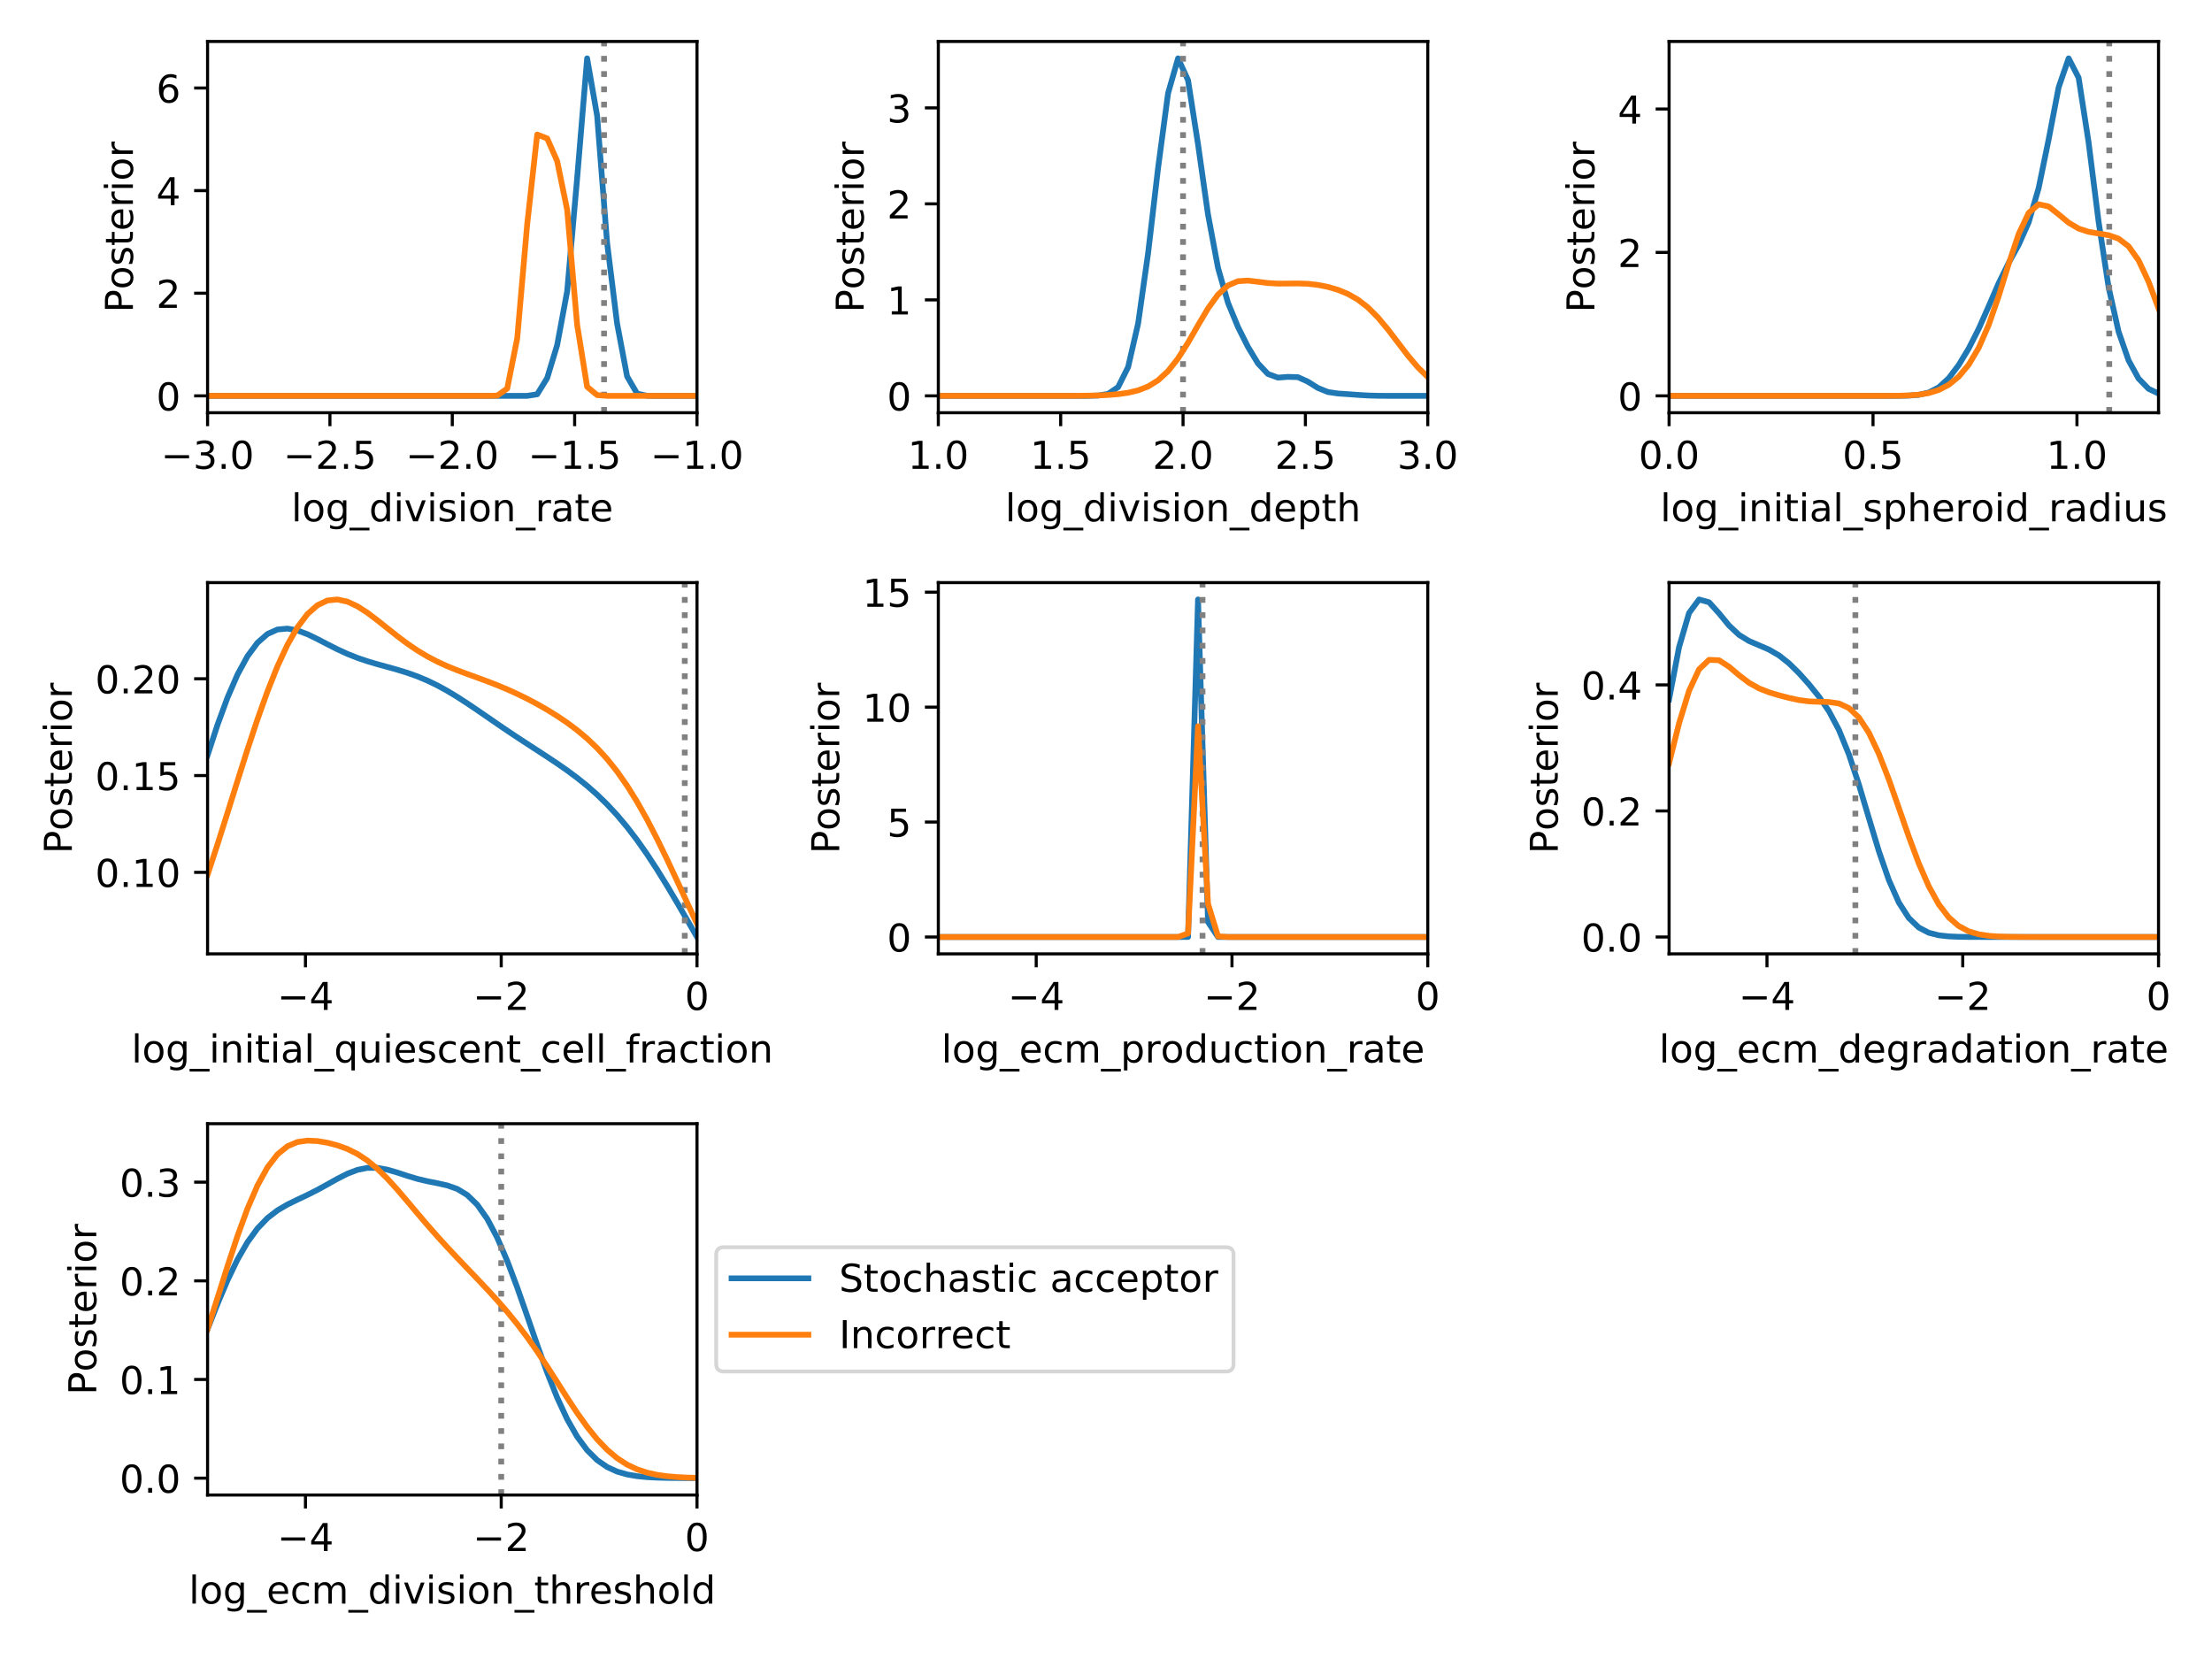 <?xml version="1.0" encoding="utf-8" standalone="no"?>
<!DOCTYPE svg PUBLIC "-//W3C//DTD SVG 1.1//EN"
  "http://www.w3.org/Graphics/SVG/1.1/DTD/svg11.dtd">
<!-- Created with matplotlib (https://matplotlib.org/) -->
<svg height="432pt" version="1.1" viewBox="0 0 576 432" width="576pt" xmlns="http://www.w3.org/2000/svg" xmlns:xlink="http://www.w3.org/1999/xlink">
 <defs>
  <style type="text/css">
*{stroke-linecap:butt;stroke-linejoin:round;}
  </style>
 </defs>
 <g id="figure_1">
  <g id="patch_1">
   <path d="M 0 432 
L 576 432 
L 576 0 
L 0 0 
z
" style="fill:#ffffff;"/>
  </g>
  <g id="axes_1">
   <g id="patch_2">
    <path d="M 54.05 107.478 
L 181.498 107.478 
L 181.498 10.8 
L 54.05 10.8 
z
" style="fill:#ffffff;"/>
   </g>
   <g id="matplotlib.axis_1">
    <g id="xtick_1">
     <g id="line2d_1">
      <defs>
       <path d="M 0 0 
L 0 3.5 
" id="m4baf63deac" style="stroke:#000000;stroke-width:0.8;"/>
      </defs>
      <g>
       <use style="stroke:#000000;stroke-width:0.8;" x="54.05" xlink:href="#m4baf63deac" y="107.478"/>
      </g>
     </g>
     <g id="text_1">
      <!-- −3.0 -->
      <defs>
       <path d="M 10.594 35.5 
L 73.188 35.5 
L 73.188 27.203 
L 10.594 27.203 
z
" id="DejaVuSans-8722"/>
       <path d="M 40.578 39.312 
Q 47.656 37.797 51.625 33 
Q 55.609 28.219 55.609 21.188 
Q 55.609 10.406 48.188 4.484 
Q 40.766 -1.422 27.094 -1.422 
Q 22.516 -1.422 17.656 -0.516 
Q 12.797 0.391 7.625 2.203 
L 7.625 11.719 
Q 11.719 9.328 16.594 8.109 
Q 21.484 6.891 26.812 6.891 
Q 36.078 6.891 40.938 10.547 
Q 45.797 14.203 45.797 21.188 
Q 45.797 27.641 41.281 31.266 
Q 36.766 34.906 28.719 34.906 
L 20.219 34.906 
L 20.219 43.016 
L 29.109 43.016 
Q 36.375 43.016 40.234 45.922 
Q 44.094 48.828 44.094 54.297 
Q 44.094 59.906 40.109 62.906 
Q 36.141 65.922 28.719 65.922 
Q 24.656 65.922 20.016 65.031 
Q 15.375 64.156 9.812 62.312 
L 9.812 71.094 
Q 15.438 72.656 20.344 73.438 
Q 25.25 74.219 29.594 74.219 
Q 40.828 74.219 47.359 69.109 
Q 53.906 64.016 53.906 55.328 
Q 53.906 49.266 50.438 45.094 
Q 46.969 40.922 40.578 39.312 
z
" id="DejaVuSans-51"/>
       <path d="M 10.688 12.406 
L 21 12.406 
L 21 0 
L 10.688 0 
z
" id="DejaVuSans-46"/>
       <path d="M 31.781 66.406 
Q 24.172 66.406 20.328 58.906 
Q 16.5 51.422 16.5 36.375 
Q 16.5 21.391 20.328 13.891 
Q 24.172 6.391 31.781 6.391 
Q 39.453 6.391 43.281 13.891 
Q 47.125 21.391 47.125 36.375 
Q 47.125 51.422 43.281 58.906 
Q 39.453 66.406 31.781 66.406 
z
M 31.781 74.219 
Q 44.047 74.219 50.516 64.516 
Q 56.984 54.828 56.984 36.375 
Q 56.984 17.969 50.516 8.266 
Q 44.047 -1.422 31.781 -1.422 
Q 19.531 -1.422 13.062 8.266 
Q 6.594 17.969 6.594 36.375 
Q 6.594 54.828 13.062 64.516 
Q 19.531 74.219 31.781 74.219 
z
" id="DejaVuSans-48"/>
      </defs>
      <g transform="translate(41.909 122.077)scale(0.1 -0.1)">
       <use xlink:href="#DejaVuSans-8722"/>
       <use x="83.789" xlink:href="#DejaVuSans-51"/>
       <use x="147.412" xlink:href="#DejaVuSans-46"/>
       <use x="179.199" xlink:href="#DejaVuSans-48"/>
      </g>
     </g>
    </g>
    <g id="xtick_2">
     <g id="line2d_2">
      <g>
       <use style="stroke:#000000;stroke-width:0.8;" x="85.912" xlink:href="#m4baf63deac" y="107.478"/>
      </g>
     </g>
     <g id="text_2">
      <!-- −2.5 -->
      <defs>
       <path d="M 19.188 8.297 
L 53.609 8.297 
L 53.609 0 
L 7.328 0 
L 7.328 8.297 
Q 12.938 14.109 22.625 23.891 
Q 32.328 33.688 34.812 36.531 
Q 39.547 41.844 41.422 45.531 
Q 43.312 49.219 43.312 52.781 
Q 43.312 58.594 39.234 62.25 
Q 35.156 65.922 28.609 65.922 
Q 23.969 65.922 18.812 64.312 
Q 13.672 62.703 7.812 59.422 
L 7.812 69.391 
Q 13.766 71.781 18.938 73 
Q 24.125 74.219 28.422 74.219 
Q 39.75 74.219 46.484 68.547 
Q 53.219 62.891 53.219 53.422 
Q 53.219 48.922 51.531 44.891 
Q 49.859 40.875 45.406 35.406 
Q 44.188 33.984 37.641 27.219 
Q 31.109 20.453 19.188 8.297 
z
" id="DejaVuSans-50"/>
       <path d="M 10.797 72.906 
L 49.516 72.906 
L 49.516 64.594 
L 19.828 64.594 
L 19.828 46.734 
Q 21.969 47.469 24.109 47.828 
Q 26.266 48.188 28.422 48.188 
Q 40.625 48.188 47.75 41.5 
Q 54.891 34.812 54.891 23.391 
Q 54.891 11.625 47.562 5.094 
Q 40.234 -1.422 26.906 -1.422 
Q 22.312 -1.422 17.547 -0.641 
Q 12.797 0.141 7.719 1.703 
L 7.719 11.625 
Q 12.109 9.234 16.797 8.062 
Q 21.484 6.891 26.703 6.891 
Q 35.156 6.891 40.078 11.328 
Q 45.016 15.766 45.016 23.391 
Q 45.016 31 40.078 35.438 
Q 35.156 39.891 26.703 39.891 
Q 22.75 39.891 18.812 39.016 
Q 14.891 38.141 10.797 36.281 
z
" id="DejaVuSans-53"/>
      </defs>
      <g transform="translate(73.771 122.077)scale(0.1 -0.1)">
       <use xlink:href="#DejaVuSans-8722"/>
       <use x="83.789" xlink:href="#DejaVuSans-50"/>
       <use x="147.412" xlink:href="#DejaVuSans-46"/>
       <use x="179.199" xlink:href="#DejaVuSans-53"/>
      </g>
     </g>
    </g>
    <g id="xtick_3">
     <g id="line2d_3">
      <g>
       <use style="stroke:#000000;stroke-width:0.8;" x="117.774" xlink:href="#m4baf63deac" y="107.478"/>
      </g>
     </g>
     <g id="text_3">
      <!-- −2.0 -->
      <g transform="translate(105.633 122.077)scale(0.1 -0.1)">
       <use xlink:href="#DejaVuSans-8722"/>
       <use x="83.789" xlink:href="#DejaVuSans-50"/>
       <use x="147.412" xlink:href="#DejaVuSans-46"/>
       <use x="179.199" xlink:href="#DejaVuSans-48"/>
      </g>
     </g>
    </g>
    <g id="xtick_4">
     <g id="line2d_4">
      <g>
       <use style="stroke:#000000;stroke-width:0.8;" x="149.636" xlink:href="#m4baf63deac" y="107.478"/>
      </g>
     </g>
     <g id="text_4">
      <!-- −1.5 -->
      <defs>
       <path d="M 12.406 8.297 
L 28.516 8.297 
L 28.516 63.922 
L 10.984 60.406 
L 10.984 69.391 
L 28.422 72.906 
L 38.281 72.906 
L 38.281 8.297 
L 54.391 8.297 
L 54.391 0 
L 12.406 0 
z
" id="DejaVuSans-49"/>
      </defs>
      <g transform="translate(137.495 122.077)scale(0.1 -0.1)">
       <use xlink:href="#DejaVuSans-8722"/>
       <use x="83.789" xlink:href="#DejaVuSans-49"/>
       <use x="147.412" xlink:href="#DejaVuSans-46"/>
       <use x="179.199" xlink:href="#DejaVuSans-53"/>
      </g>
     </g>
    </g>
    <g id="xtick_5">
     <g id="line2d_5">
      <g>
       <use style="stroke:#000000;stroke-width:0.8;" x="181.498" xlink:href="#m4baf63deac" y="107.478"/>
      </g>
     </g>
     <g id="text_5">
      <!-- −1.0 -->
      <g transform="translate(169.357 122.077)scale(0.1 -0.1)">
       <use xlink:href="#DejaVuSans-8722"/>
       <use x="83.789" xlink:href="#DejaVuSans-49"/>
       <use x="147.412" xlink:href="#DejaVuSans-46"/>
       <use x="179.199" xlink:href="#DejaVuSans-48"/>
      </g>
     </g>
    </g>
    <g id="text_6">
     <!-- log_division_rate -->
     <defs>
      <path d="M 9.422 75.984 
L 18.406 75.984 
L 18.406 0 
L 9.422 0 
z
" id="DejaVuSans-108"/>
      <path d="M 30.609 48.391 
Q 23.391 48.391 19.188 42.75 
Q 14.984 37.109 14.984 27.297 
Q 14.984 17.484 19.156 11.844 
Q 23.344 6.203 30.609 6.203 
Q 37.797 6.203 41.984 11.859 
Q 46.188 17.531 46.188 27.297 
Q 46.188 37.016 41.984 42.703 
Q 37.797 48.391 30.609 48.391 
z
M 30.609 56 
Q 42.328 56 49.016 48.375 
Q 55.719 40.766 55.719 27.297 
Q 55.719 13.875 49.016 6.219 
Q 42.328 -1.422 30.609 -1.422 
Q 18.844 -1.422 12.172 6.219 
Q 5.516 13.875 5.516 27.297 
Q 5.516 40.766 12.172 48.375 
Q 18.844 56 30.609 56 
z
" id="DejaVuSans-111"/>
      <path d="M 45.406 27.984 
Q 45.406 37.75 41.375 43.109 
Q 37.359 48.484 30.078 48.484 
Q 22.859 48.484 18.828 43.109 
Q 14.797 37.75 14.797 27.984 
Q 14.797 18.266 18.828 12.891 
Q 22.859 7.516 30.078 7.516 
Q 37.359 7.516 41.375 12.891 
Q 45.406 18.266 45.406 27.984 
z
M 54.391 6.781 
Q 54.391 -7.172 48.188 -13.984 
Q 42 -20.797 29.203 -20.797 
Q 24.469 -20.797 20.266 -20.094 
Q 16.062 -19.391 12.109 -17.922 
L 12.109 -9.188 
Q 16.062 -11.328 19.922 -12.344 
Q 23.781 -13.375 27.781 -13.375 
Q 36.625 -13.375 41.016 -8.766 
Q 45.406 -4.156 45.406 5.172 
L 45.406 9.625 
Q 42.625 4.781 38.281 2.391 
Q 33.938 0 27.875 0 
Q 17.828 0 11.672 7.656 
Q 5.516 15.328 5.516 27.984 
Q 5.516 40.672 11.672 48.328 
Q 17.828 56 27.875 56 
Q 33.938 56 38.281 53.609 
Q 42.625 51.219 45.406 46.391 
L 45.406 54.688 
L 54.391 54.688 
z
" id="DejaVuSans-103"/>
      <path d="M 50.984 -16.609 
L 50.984 -23.578 
L -0.984 -23.578 
L -0.984 -16.609 
z
" id="DejaVuSans-95"/>
      <path d="M 45.406 46.391 
L 45.406 75.984 
L 54.391 75.984 
L 54.391 0 
L 45.406 0 
L 45.406 8.203 
Q 42.578 3.328 38.25 0.953 
Q 33.938 -1.422 27.875 -1.422 
Q 17.969 -1.422 11.734 6.484 
Q 5.516 14.406 5.516 27.297 
Q 5.516 40.188 11.734 48.094 
Q 17.969 56 27.875 56 
Q 33.938 56 38.25 53.625 
Q 42.578 51.266 45.406 46.391 
z
M 14.797 27.297 
Q 14.797 17.391 18.875 11.75 
Q 22.953 6.109 30.078 6.109 
Q 37.203 6.109 41.297 11.75 
Q 45.406 17.391 45.406 27.297 
Q 45.406 37.203 41.297 42.844 
Q 37.203 48.484 30.078 48.484 
Q 22.953 48.484 18.875 42.844 
Q 14.797 37.203 14.797 27.297 
z
" id="DejaVuSans-100"/>
      <path d="M 9.422 54.688 
L 18.406 54.688 
L 18.406 0 
L 9.422 0 
z
M 9.422 75.984 
L 18.406 75.984 
L 18.406 64.594 
L 9.422 64.594 
z
" id="DejaVuSans-105"/>
      <path d="M 2.984 54.688 
L 12.5 54.688 
L 29.594 8.797 
L 46.688 54.688 
L 56.203 54.688 
L 35.688 0 
L 23.484 0 
z
" id="DejaVuSans-118"/>
      <path d="M 44.281 53.078 
L 44.281 44.578 
Q 40.484 46.531 36.375 47.5 
Q 32.281 48.484 27.875 48.484 
Q 21.188 48.484 17.844 46.438 
Q 14.5 44.391 14.5 40.281 
Q 14.5 37.156 16.891 35.375 
Q 19.281 33.594 26.516 31.984 
L 29.594 31.297 
Q 39.156 29.25 43.188 25.516 
Q 47.219 21.781 47.219 15.094 
Q 47.219 7.469 41.188 3.016 
Q 35.156 -1.422 24.609 -1.422 
Q 20.219 -1.422 15.453 -0.562 
Q 10.688 0.297 5.422 2 
L 5.422 11.281 
Q 10.406 8.688 15.234 7.391 
Q 20.062 6.109 24.812 6.109 
Q 31.156 6.109 34.562 8.281 
Q 37.984 10.453 37.984 14.406 
Q 37.984 18.062 35.516 20.016 
Q 33.062 21.969 24.703 23.781 
L 21.578 24.516 
Q 13.234 26.266 9.516 29.906 
Q 5.812 33.547 5.812 39.891 
Q 5.812 47.609 11.281 51.797 
Q 16.75 56 26.812 56 
Q 31.781 56 36.172 55.266 
Q 40.578 54.547 44.281 53.078 
z
" id="DejaVuSans-115"/>
      <path d="M 54.891 33.016 
L 54.891 0 
L 45.906 0 
L 45.906 32.719 
Q 45.906 40.484 42.875 44.328 
Q 39.844 48.188 33.797 48.188 
Q 26.516 48.188 22.312 43.547 
Q 18.109 38.922 18.109 30.906 
L 18.109 0 
L 9.078 0 
L 9.078 54.688 
L 18.109 54.688 
L 18.109 46.188 
Q 21.344 51.125 25.703 53.562 
Q 30.078 56 35.797 56 
Q 45.219 56 50.047 50.172 
Q 54.891 44.344 54.891 33.016 
z
" id="DejaVuSans-110"/>
      <path d="M 41.109 46.297 
Q 39.594 47.172 37.812 47.578 
Q 36.031 48 33.891 48 
Q 26.266 48 22.188 43.047 
Q 18.109 38.094 18.109 28.812 
L 18.109 0 
L 9.078 0 
L 9.078 54.688 
L 18.109 54.688 
L 18.109 46.188 
Q 20.953 51.172 25.484 53.578 
Q 30.031 56 36.531 56 
Q 37.453 56 38.578 55.875 
Q 39.703 55.766 41.062 55.516 
z
" id="DejaVuSans-114"/>
      <path d="M 34.281 27.484 
Q 23.391 27.484 19.188 25 
Q 14.984 22.516 14.984 16.5 
Q 14.984 11.719 18.141 8.906 
Q 21.297 6.109 26.703 6.109 
Q 34.188 6.109 38.703 11.406 
Q 43.219 16.703 43.219 25.484 
L 43.219 27.484 
z
M 52.203 31.203 
L 52.203 0 
L 43.219 0 
L 43.219 8.297 
Q 40.141 3.328 35.547 0.953 
Q 30.953 -1.422 24.312 -1.422 
Q 15.922 -1.422 10.953 3.297 
Q 6 8.016 6 15.922 
Q 6 25.141 12.172 29.828 
Q 18.359 34.516 30.609 34.516 
L 43.219 34.516 
L 43.219 35.406 
Q 43.219 41.609 39.141 45 
Q 35.062 48.391 27.688 48.391 
Q 23 48.391 18.547 47.266 
Q 14.109 46.141 10.016 43.891 
L 10.016 52.203 
Q 14.938 54.109 19.578 55.047 
Q 24.219 56 28.609 56 
Q 40.484 56 46.344 49.844 
Q 52.203 43.703 52.203 31.203 
z
" id="DejaVuSans-97"/>
      <path d="M 18.312 70.219 
L 18.312 54.688 
L 36.812 54.688 
L 36.812 47.703 
L 18.312 47.703 
L 18.312 18.016 
Q 18.312 11.328 20.141 9.422 
Q 21.969 7.516 27.594 7.516 
L 36.812 7.516 
L 36.812 0 
L 27.594 0 
Q 17.188 0 13.234 3.875 
Q 9.281 7.766 9.281 18.016 
L 9.281 47.703 
L 2.688 47.703 
L 2.688 54.688 
L 9.281 54.688 
L 9.281 70.219 
z
" id="DejaVuSans-116"/>
      <path d="M 56.203 29.594 
L 56.203 25.203 
L 14.891 25.203 
Q 15.484 15.922 20.484 11.062 
Q 25.484 6.203 34.422 6.203 
Q 39.594 6.203 44.453 7.469 
Q 49.312 8.734 54.109 11.281 
L 54.109 2.781 
Q 49.266 0.734 44.188 -0.344 
Q 39.109 -1.422 33.891 -1.422 
Q 20.797 -1.422 13.156 6.188 
Q 5.516 13.812 5.516 26.812 
Q 5.516 40.234 12.766 48.109 
Q 20.016 56 32.328 56 
Q 43.359 56 49.781 48.891 
Q 56.203 41.797 56.203 29.594 
z
M 47.219 32.234 
Q 47.125 39.594 43.094 43.984 
Q 39.062 48.391 32.422 48.391 
Q 24.906 48.391 20.391 44.141 
Q 15.875 39.891 15.188 32.172 
z
" id="DejaVuSans-101"/>
     </defs>
     <g transform="translate(75.862 135.755)scale(0.1 -0.1)">
      <use xlink:href="#DejaVuSans-108"/>
      <use x="27.783" xlink:href="#DejaVuSans-111"/>
      <use x="88.965" xlink:href="#DejaVuSans-103"/>
      <use x="152.441" xlink:href="#DejaVuSans-95"/>
      <use x="202.441" xlink:href="#DejaVuSans-100"/>
      <use x="265.918" xlink:href="#DejaVuSans-105"/>
      <use x="293.701" xlink:href="#DejaVuSans-118"/>
      <use x="352.881" xlink:href="#DejaVuSans-105"/>
      <use x="380.664" xlink:href="#DejaVuSans-115"/>
      <use x="432.764" xlink:href="#DejaVuSans-105"/>
      <use x="460.547" xlink:href="#DejaVuSans-111"/>
      <use x="521.729" xlink:href="#DejaVuSans-110"/>
      <use x="585.107" xlink:href="#DejaVuSans-95"/>
      <use x="635.107" xlink:href="#DejaVuSans-114"/>
      <use x="676.221" xlink:href="#DejaVuSans-97"/>
      <use x="737.5" xlink:href="#DejaVuSans-116"/>
      <use x="776.709" xlink:href="#DejaVuSans-101"/>
     </g>
    </g>
   </g>
   <g id="matplotlib.axis_2">
    <g id="ytick_1">
     <g id="line2d_6">
      <defs>
       <path d="M 0 0 
L -3.5 0 
" id="meb657e7e5c" style="stroke:#000000;stroke-width:0.8;"/>
      </defs>
      <g>
       <use style="stroke:#000000;stroke-width:0.8;" x="54.05" xlink:href="#meb657e7e5c" y="103.084"/>
      </g>
     </g>
     <g id="text_7">
      <!-- 0 -->
      <g transform="translate(40.688 106.883)scale(0.1 -0.1)">
       <use xlink:href="#DejaVuSans-48"/>
      </g>
     </g>
    </g>
    <g id="ytick_2">
     <g id="line2d_7">
      <g>
       <use style="stroke:#000000;stroke-width:0.8;" x="54.05" xlink:href="#meb657e7e5c" y="76.36"/>
      </g>
     </g>
     <g id="text_8">
      <!-- 2 -->
      <g transform="translate(40.688 80.159)scale(0.1 -0.1)">
       <use xlink:href="#DejaVuSans-50"/>
      </g>
     </g>
    </g>
    <g id="ytick_3">
     <g id="line2d_8">
      <g>
       <use style="stroke:#000000;stroke-width:0.8;" x="54.05" xlink:href="#meb657e7e5c" y="49.636"/>
      </g>
     </g>
     <g id="text_9">
      <!-- 4 -->
      <defs>
       <path d="M 37.797 64.312 
L 12.891 25.391 
L 37.797 25.391 
z
M 35.203 72.906 
L 47.609 72.906 
L 47.609 25.391 
L 58.016 25.391 
L 58.016 17.188 
L 47.609 17.188 
L 47.609 0 
L 37.797 0 
L 37.797 17.188 
L 4.891 17.188 
L 4.891 26.703 
z
" id="DejaVuSans-52"/>
      </defs>
      <g transform="translate(40.688 53.436)scale(0.1 -0.1)">
       <use xlink:href="#DejaVuSans-52"/>
      </g>
     </g>
    </g>
    <g id="ytick_4">
     <g id="line2d_9">
      <g>
       <use style="stroke:#000000;stroke-width:0.8;" x="54.05" xlink:href="#meb657e7e5c" y="22.913"/>
      </g>
     </g>
     <g id="text_10">
      <!-- 6 -->
      <defs>
       <path d="M 33.016 40.375 
Q 26.375 40.375 22.484 35.828 
Q 18.609 31.297 18.609 23.391 
Q 18.609 15.531 22.484 10.953 
Q 26.375 6.391 33.016 6.391 
Q 39.656 6.391 43.531 10.953 
Q 47.406 15.531 47.406 23.391 
Q 47.406 31.297 43.531 35.828 
Q 39.656 40.375 33.016 40.375 
z
M 52.594 71.297 
L 52.594 62.312 
Q 48.875 64.062 45.094 64.984 
Q 41.312 65.922 37.594 65.922 
Q 27.828 65.922 22.672 59.328 
Q 17.531 52.734 16.797 39.406 
Q 19.672 43.656 24.016 45.922 
Q 28.375 48.188 33.594 48.188 
Q 44.578 48.188 50.953 41.516 
Q 57.328 34.859 57.328 23.391 
Q 57.328 12.156 50.688 5.359 
Q 44.047 -1.422 33.016 -1.422 
Q 20.359 -1.422 13.672 8.266 
Q 6.984 17.969 6.984 36.375 
Q 6.984 53.656 15.188 63.938 
Q 23.391 74.219 37.203 74.219 
Q 40.922 74.219 44.703 73.484 
Q 48.484 72.75 52.594 71.297 
z
" id="DejaVuSans-54"/>
      </defs>
      <g transform="translate(40.688 26.712)scale(0.1 -0.1)">
       <use xlink:href="#DejaVuSans-54"/>
      </g>
     </g>
    </g>
    <g id="text_11">
     <!-- Posterior -->
     <defs>
      <path d="M 19.672 64.797 
L 19.672 37.406 
L 32.078 37.406 
Q 38.969 37.406 42.719 40.969 
Q 46.484 44.531 46.484 51.125 
Q 46.484 57.672 42.719 61.234 
Q 38.969 64.797 32.078 64.797 
z
M 9.812 72.906 
L 32.078 72.906 
Q 44.344 72.906 50.609 67.359 
Q 56.891 61.812 56.891 51.125 
Q 56.891 40.328 50.609 34.812 
Q 44.344 29.297 32.078 29.297 
L 19.672 29.297 
L 19.672 0 
L 9.812 0 
z
" id="DejaVuSans-80"/>
     </defs>
     <g transform="translate(34.608 81.412)rotate(-90)scale(0.1 -0.1)">
      <use xlink:href="#DejaVuSans-80"/>
      <use x="60.256" xlink:href="#DejaVuSans-111"/>
      <use x="121.438" xlink:href="#DejaVuSans-115"/>
      <use x="173.537" xlink:href="#DejaVuSans-116"/>
      <use x="212.746" xlink:href="#DejaVuSans-101"/>
      <use x="274.27" xlink:href="#DejaVuSans-114"/>
      <use x="315.383" xlink:href="#DejaVuSans-105"/>
      <use x="343.166" xlink:href="#DejaVuSans-111"/>
      <use x="404.348" xlink:href="#DejaVuSans-114"/>
     </g>
    </g>
   </g>
   <g id="line2d_10">
    <path clip-path="url(#p8a135e7b32)" d="M 54.05 103.084 
L 56.651 103.084 
L 59.252 103.084 
L 61.853 103.084 
L 64.454 103.084 
L 67.055 103.084 
L 69.656 103.084 
L 72.257 103.084 
L 74.858 103.084 
L 77.459 103.084 
L 80.06 103.084 
L 82.661 103.084 
L 85.262 103.084 
L 87.863 103.084 
L 90.464 103.084 
L 93.065 103.084 
L 95.666 103.084 
L 98.267 103.084 
L 100.868 103.084 
L 103.469 103.084 
L 106.07 103.084 
L 108.671 103.084 
L 111.272 103.084 
L 113.873 103.084 
L 116.474 103.084 
L 119.075 103.084 
L 121.675 103.084 
L 124.276 103.084 
L 126.877 103.084 
L 129.478 103.084 
L 132.079 103.084 
L 134.68 103.084 
L 137.281 103.077 
L 139.882 102.667 
L 142.483 98.454 
L 145.084 89.863 
L 147.685 75.873 
L 150.286 46.451 
L 152.887 15.194 
L 155.488 30.137 
L 158.089 63.23 
L 160.69 84.23 
L 163.291 98.004 
L 165.892 102.481 
L 168.493 103.063 
L 171.094 103.084 
L 173.695 103.084 
L 176.296 103.084 
L 178.897 103.084 
L 181.498 103.084 
" style="fill:none;stroke:#1f77b4;stroke-linecap:square;stroke-width:1.5;"/>
   </g>
   <g id="line2d_11">
    <path clip-path="url(#p8a135e7b32)" d="M 157.292 107.478 
L 157.292 10.8 
" style="fill:none;stroke:#808080;stroke-dasharray:1.5,2.475;stroke-dashoffset:0;stroke-width:1.5;"/>
   </g>
   <g id="line2d_12">
    <path clip-path="url(#p8a135e7b32)" d="M 54.05 103.084 
L 56.651 103.084 
L 59.252 103.084 
L 61.853 103.084 
L 64.454 103.084 
L 67.055 103.084 
L 69.656 103.084 
L 72.257 103.084 
L 74.858 103.084 
L 77.459 103.084 
L 80.06 103.084 
L 82.661 103.084 
L 85.262 103.084 
L 87.863 103.084 
L 90.464 103.084 
L 93.065 103.084 
L 95.666 103.084 
L 98.267 103.084 
L 100.868 103.084 
L 103.469 103.084 
L 106.07 103.084 
L 108.671 103.084 
L 111.272 103.084 
L 113.873 103.084 
L 116.474 103.084 
L 119.075 103.084 
L 121.675 103.084 
L 124.276 103.084 
L 126.877 103.083 
L 129.478 103.018 
L 132.079 101.18 
L 134.68 88.136 
L 137.281 58.413 
L 139.882 35.04 
L 142.483 36.045 
L 145.084 41.945 
L 147.685 54.626 
L 150.286 84.566 
L 152.887 100.714 
L 155.488 102.88 
L 158.089 103.076 
L 160.69 103.084 
L 163.291 103.084 
L 165.892 103.084 
L 168.493 103.084 
L 171.094 103.084 
L 173.695 103.084 
L 176.296 103.084 
L 178.897 103.084 
L 181.498 103.084 
" style="fill:none;stroke:#ff7f0e;stroke-linecap:square;stroke-width:1.5;"/>
   </g>
   <g id="patch_3">
    <path d="M 54.05 107.478 
L 54.05 10.8 
" style="fill:none;stroke:#000000;stroke-linecap:square;stroke-linejoin:miter;stroke-width:0.8;"/>
   </g>
   <g id="patch_4">
    <path d="M 181.498 107.478 
L 181.498 10.8 
" style="fill:none;stroke:#000000;stroke-linecap:square;stroke-linejoin:miter;stroke-width:0.8;"/>
   </g>
   <g id="patch_5">
    <path d="M 54.05 107.478 
L 181.498 107.478 
" style="fill:none;stroke:#000000;stroke-linecap:square;stroke-linejoin:miter;stroke-width:0.8;"/>
   </g>
   <g id="patch_6">
    <path d="M 54.05 10.8 
L 181.498 10.8 
" style="fill:none;stroke:#000000;stroke-linecap:square;stroke-linejoin:miter;stroke-width:0.8;"/>
   </g>
  </g>
  <g id="axes_2">
   <g id="patch_7">
    <path d="M 244.338 107.478 
L 371.787 107.478 
L 371.787 10.8 
L 244.338 10.8 
z
" style="fill:#ffffff;"/>
   </g>
   <g id="matplotlib.axis_3">
    <g id="xtick_6">
     <g id="line2d_13">
      <g>
       <use style="stroke:#000000;stroke-width:0.8;" x="244.338" xlink:href="#m4baf63deac" y="107.478"/>
      </g>
     </g>
     <g id="text_12">
      <!-- 1.0 -->
      <g transform="translate(236.387 122.077)scale(0.1 -0.1)">
       <use xlink:href="#DejaVuSans-49"/>
       <use x="63.623" xlink:href="#DejaVuSans-46"/>
       <use x="95.41" xlink:href="#DejaVuSans-48"/>
      </g>
     </g>
    </g>
    <g id="xtick_7">
     <g id="line2d_14">
      <g>
       <use style="stroke:#000000;stroke-width:0.8;" x="276.2" xlink:href="#m4baf63deac" y="107.478"/>
      </g>
     </g>
     <g id="text_13">
      <!-- 1.5 -->
      <g transform="translate(268.249 122.077)scale(0.1 -0.1)">
       <use xlink:href="#DejaVuSans-49"/>
       <use x="63.623" xlink:href="#DejaVuSans-46"/>
       <use x="95.41" xlink:href="#DejaVuSans-53"/>
      </g>
     </g>
    </g>
    <g id="xtick_8">
     <g id="line2d_15">
      <g>
       <use style="stroke:#000000;stroke-width:0.8;" x="308.062" xlink:href="#m4baf63deac" y="107.478"/>
      </g>
     </g>
     <g id="text_14">
      <!-- 2.0 -->
      <g transform="translate(300.111 122.077)scale(0.1 -0.1)">
       <use xlink:href="#DejaVuSans-50"/>
       <use x="63.623" xlink:href="#DejaVuSans-46"/>
       <use x="95.41" xlink:href="#DejaVuSans-48"/>
      </g>
     </g>
    </g>
    <g id="xtick_9">
     <g id="line2d_16">
      <g>
       <use style="stroke:#000000;stroke-width:0.8;" x="339.925" xlink:href="#m4baf63deac" y="107.478"/>
      </g>
     </g>
     <g id="text_15">
      <!-- 2.5 -->
      <g transform="translate(331.973 122.077)scale(0.1 -0.1)">
       <use xlink:href="#DejaVuSans-50"/>
       <use x="63.623" xlink:href="#DejaVuSans-46"/>
       <use x="95.41" xlink:href="#DejaVuSans-53"/>
      </g>
     </g>
    </g>
    <g id="xtick_10">
     <g id="line2d_17">
      <g>
       <use style="stroke:#000000;stroke-width:0.8;" x="371.787" xlink:href="#m4baf63deac" y="107.478"/>
      </g>
     </g>
     <g id="text_16">
      <!-- 3.0 -->
      <g transform="translate(363.835 122.077)scale(0.1 -0.1)">
       <use xlink:href="#DejaVuSans-51"/>
       <use x="63.623" xlink:href="#DejaVuSans-46"/>
       <use x="95.41" xlink:href="#DejaVuSans-48"/>
      </g>
     </g>
    </g>
    <g id="text_17">
     <!-- log_division_depth -->
     <defs>
      <path d="M 18.109 8.203 
L 18.109 -20.797 
L 9.078 -20.797 
L 9.078 54.688 
L 18.109 54.688 
L 18.109 46.391 
Q 20.953 51.266 25.266 53.625 
Q 29.594 56 35.594 56 
Q 45.562 56 51.781 48.094 
Q 58.016 40.188 58.016 27.297 
Q 58.016 14.406 51.781 6.484 
Q 45.562 -1.422 35.594 -1.422 
Q 29.594 -1.422 25.266 0.953 
Q 20.953 3.328 18.109 8.203 
z
M 48.688 27.297 
Q 48.688 37.203 44.609 42.844 
Q 40.531 48.484 33.406 48.484 
Q 26.266 48.484 22.188 42.844 
Q 18.109 37.203 18.109 27.297 
Q 18.109 17.391 22.188 11.75 
Q 26.266 6.109 33.406 6.109 
Q 40.531 6.109 44.609 11.75 
Q 48.688 17.391 48.688 27.297 
z
" id="DejaVuSans-112"/>
      <path d="M 54.891 33.016 
L 54.891 0 
L 45.906 0 
L 45.906 32.719 
Q 45.906 40.484 42.875 44.328 
Q 39.844 48.188 33.797 48.188 
Q 26.516 48.188 22.312 43.547 
Q 18.109 38.922 18.109 30.906 
L 18.109 0 
L 9.078 0 
L 9.078 75.984 
L 18.109 75.984 
L 18.109 46.188 
Q 21.344 51.125 25.703 53.562 
Q 30.078 56 35.797 56 
Q 45.219 56 50.047 50.172 
Q 54.891 44.344 54.891 33.016 
z
" id="DejaVuSans-104"/>
     </defs>
     <g transform="translate(261.752 135.755)scale(0.1 -0.1)">
      <use xlink:href="#DejaVuSans-108"/>
      <use x="27.783" xlink:href="#DejaVuSans-111"/>
      <use x="88.965" xlink:href="#DejaVuSans-103"/>
      <use x="152.441" xlink:href="#DejaVuSans-95"/>
      <use x="202.441" xlink:href="#DejaVuSans-100"/>
      <use x="265.918" xlink:href="#DejaVuSans-105"/>
      <use x="293.701" xlink:href="#DejaVuSans-118"/>
      <use x="352.881" xlink:href="#DejaVuSans-105"/>
      <use x="380.664" xlink:href="#DejaVuSans-115"/>
      <use x="432.764" xlink:href="#DejaVuSans-105"/>
      <use x="460.547" xlink:href="#DejaVuSans-111"/>
      <use x="521.729" xlink:href="#DejaVuSans-110"/>
      <use x="585.107" xlink:href="#DejaVuSans-95"/>
      <use x="635.107" xlink:href="#DejaVuSans-100"/>
      <use x="698.584" xlink:href="#DejaVuSans-101"/>
      <use x="760.107" xlink:href="#DejaVuSans-112"/>
      <use x="823.584" xlink:href="#DejaVuSans-116"/>
      <use x="862.793" xlink:href="#DejaVuSans-104"/>
     </g>
    </g>
   </g>
   <g id="matplotlib.axis_4">
    <g id="ytick_5">
     <g id="line2d_18">
      <g>
       <use style="stroke:#000000;stroke-width:0.8;" x="244.338" xlink:href="#meb657e7e5c" y="103.084"/>
      </g>
     </g>
     <g id="text_18">
      <!-- 0 -->
      <g transform="translate(230.976 106.883)scale(0.1 -0.1)">
       <use xlink:href="#DejaVuSans-48"/>
      </g>
     </g>
    </g>
    <g id="ytick_6">
     <g id="line2d_19">
      <g>
       <use style="stroke:#000000;stroke-width:0.8;" x="244.338" xlink:href="#meb657e7e5c" y="78.086"/>
      </g>
     </g>
     <g id="text_19">
      <!-- 1 -->
      <g transform="translate(230.976 81.885)scale(0.1 -0.1)">
       <use xlink:href="#DejaVuSans-49"/>
      </g>
     </g>
    </g>
    <g id="ytick_7">
     <g id="line2d_20">
      <g>
       <use style="stroke:#000000;stroke-width:0.8;" x="244.338" xlink:href="#meb657e7e5c" y="53.088"/>
      </g>
     </g>
     <g id="text_20">
      <!-- 2 -->
      <g transform="translate(230.976 56.887)scale(0.1 -0.1)">
       <use xlink:href="#DejaVuSans-50"/>
      </g>
     </g>
    </g>
    <g id="ytick_8">
     <g id="line2d_21">
      <g>
       <use style="stroke:#000000;stroke-width:0.8;" x="244.338" xlink:href="#meb657e7e5c" y="28.09"/>
      </g>
     </g>
     <g id="text_21">
      <!-- 3 -->
      <g transform="translate(230.976 31.889)scale(0.1 -0.1)">
       <use xlink:href="#DejaVuSans-51"/>
      </g>
     </g>
    </g>
    <g id="text_22">
     <!-- Posterior -->
     <g transform="translate(224.896 81.412)rotate(-90)scale(0.1 -0.1)">
      <use xlink:href="#DejaVuSans-80"/>
      <use x="60.256" xlink:href="#DejaVuSans-111"/>
      <use x="121.438" xlink:href="#DejaVuSans-115"/>
      <use x="173.537" xlink:href="#DejaVuSans-116"/>
      <use x="212.746" xlink:href="#DejaVuSans-101"/>
      <use x="274.27" xlink:href="#DejaVuSans-114"/>
      <use x="315.383" xlink:href="#DejaVuSans-105"/>
      <use x="343.166" xlink:href="#DejaVuSans-111"/>
      <use x="404.348" xlink:href="#DejaVuSans-114"/>
     </g>
    </g>
   </g>
   <g id="line2d_22">
    <path clip-path="url(#p11a09e1246)" d="M 244.338 103.084 
L 246.939 103.084 
L 249.54 103.084 
L 252.141 103.084 
L 254.742 103.084 
L 257.343 103.084 
L 259.944 103.084 
L 262.545 103.084 
L 265.146 103.084 
L 267.747 103.084 
L 270.348 103.084 
L 272.949 103.084 
L 275.55 103.084 
L 278.151 103.084 
L 280.752 103.083 
L 283.353 103.074 
L 285.954 102.999 
L 288.555 102.566 
L 291.156 100.798 
L 293.757 95.589 
L 296.358 84.279 
L 298.959 65.966 
L 301.56 43.766 
L 304.161 24.302 
L 306.762 15.194 
L 309.363 20.887 
L 311.964 37.564 
L 314.565 55.865 
L 317.166 69.747 
L 319.767 78.848 
L 322.368 85.15 
L 324.969 90.331 
L 327.57 94.629 
L 330.171 97.387 
L 332.772 98.33 
L 335.373 98.136 
L 337.974 98.205 
L 340.575 99.39 
L 343.176 101.024 
L 345.777 102.08 
L 348.378 102.462 
L 350.979 102.635 
L 353.58 102.828 
L 356.181 102.985 
L 358.782 103.059 
L 361.383 103.08 
L 363.984 103.084 
L 366.585 103.084 
L 369.186 103.084 
L 371.787 103.084 
" style="fill:none;stroke:#1f77b4;stroke-linecap:square;stroke-width:1.5;"/>
   </g>
   <g id="line2d_23">
    <path clip-path="url(#p11a09e1246)" d="M 308.062 107.478 
L 308.062 10.8 
" style="fill:none;stroke:#808080;stroke-dasharray:1.5,2.475;stroke-dashoffset:0;stroke-width:1.5;"/>
   </g>
   <g id="line2d_24">
    <path clip-path="url(#p11a09e1246)" d="M 244.338 103.084 
L 246.939 103.084 
L 249.54 103.084 
L 252.141 103.084 
L 254.742 103.084 
L 257.343 103.084 
L 259.944 103.084 
L 262.545 103.084 
L 265.146 103.084 
L 267.747 103.084 
L 270.348 103.084 
L 272.949 103.083 
L 275.55 103.081 
L 278.151 103.075 
L 280.752 103.06 
L 283.353 103.029 
L 285.954 102.965 
L 288.555 102.845 
L 291.156 102.634 
L 293.757 102.271 
L 296.358 101.656 
L 298.959 100.641 
L 301.56 99.03 
L 304.161 96.628 
L 306.762 93.33 
L 309.363 89.232 
L 311.964 84.697 
L 314.565 80.313 
L 317.166 76.713 
L 319.767 74.33 
L 322.368 73.22 
L 324.969 73.067 
L 327.57 73.372 
L 330.171 73.702 
L 332.772 73.85 
L 335.373 73.838 
L 337.974 73.808 
L 340.575 73.9 
L 343.176 74.19 
L 345.777 74.704 
L 348.378 75.465 
L 350.979 76.533 
L 353.58 78.017 
L 356.181 80.032 
L 358.782 82.631 
L 361.383 85.742 
L 363.984 89.151 
L 366.585 92.549 
L 369.186 95.629 
L 371.787 98.167 
" style="fill:none;stroke:#ff7f0e;stroke-linecap:square;stroke-width:1.5;"/>
   </g>
   <g id="patch_8">
    <path d="M 244.338 107.478 
L 244.338 10.8 
" style="fill:none;stroke:#000000;stroke-linecap:square;stroke-linejoin:miter;stroke-width:0.8;"/>
   </g>
   <g id="patch_9">
    <path d="M 371.787 107.478 
L 371.787 10.8 
" style="fill:none;stroke:#000000;stroke-linecap:square;stroke-linejoin:miter;stroke-width:0.8;"/>
   </g>
   <g id="patch_10">
    <path d="M 244.338 107.478 
L 371.787 107.478 
" style="fill:none;stroke:#000000;stroke-linecap:square;stroke-linejoin:miter;stroke-width:0.8;"/>
   </g>
   <g id="patch_11">
    <path d="M 244.338 10.8 
L 371.787 10.8 
" style="fill:none;stroke:#000000;stroke-linecap:square;stroke-linejoin:miter;stroke-width:0.8;"/>
   </g>
  </g>
  <g id="axes_3">
   <g id="patch_12">
    <path d="M 434.627 107.478 
L 562.075 107.478 
L 562.075 10.8 
L 434.627 10.8 
z
" style="fill:#ffffff;"/>
   </g>
   <g id="matplotlib.axis_5">
    <g id="xtick_11">
     <g id="line2d_25">
      <g>
       <use style="stroke:#000000;stroke-width:0.8;" x="434.627" xlink:href="#m4baf63deac" y="107.478"/>
      </g>
     </g>
     <g id="text_23">
      <!-- 0.0 -->
      <g transform="translate(426.675 122.077)scale(0.1 -0.1)">
       <use xlink:href="#DejaVuSans-48"/>
       <use x="63.623" xlink:href="#DejaVuSans-46"/>
       <use x="95.41" xlink:href="#DejaVuSans-48"/>
      </g>
     </g>
    </g>
    <g id="xtick_12">
     <g id="line2d_26">
      <g>
       <use style="stroke:#000000;stroke-width:0.8;" x="487.73" xlink:href="#m4baf63deac" y="107.478"/>
      </g>
     </g>
     <g id="text_24">
      <!-- 0.5 -->
      <g transform="translate(479.779 122.077)scale(0.1 -0.1)">
       <use xlink:href="#DejaVuSans-48"/>
       <use x="63.623" xlink:href="#DejaVuSans-46"/>
       <use x="95.41" xlink:href="#DejaVuSans-53"/>
      </g>
     </g>
    </g>
    <g id="xtick_13">
     <g id="line2d_27">
      <g>
       <use style="stroke:#000000;stroke-width:0.8;" x="540.834" xlink:href="#m4baf63deac" y="107.478"/>
      </g>
     </g>
     <g id="text_25">
      <!-- 1.0 -->
      <g transform="translate(532.882 122.077)scale(0.1 -0.1)">
       <use xlink:href="#DejaVuSans-49"/>
       <use x="63.623" xlink:href="#DejaVuSans-46"/>
       <use x="95.41" xlink:href="#DejaVuSans-48"/>
      </g>
     </g>
    </g>
    <g id="text_26">
     <!-- log_initial_spheroid_radius -->
     <defs>
      <path d="M 8.5 21.578 
L 8.5 54.688 
L 17.484 54.688 
L 17.484 21.922 
Q 17.484 14.156 20.5 10.266 
Q 23.531 6.391 29.594 6.391 
Q 36.859 6.391 41.078 11.031 
Q 45.312 15.672 45.312 23.688 
L 45.312 54.688 
L 54.297 54.688 
L 54.297 0 
L 45.312 0 
L 45.312 8.406 
Q 42.047 3.422 37.719 1 
Q 33.406 -1.422 27.688 -1.422 
Q 18.266 -1.422 13.375 4.438 
Q 8.5 10.297 8.5 21.578 
z
M 31.109 56 
z
" id="DejaVuSans-117"/>
     </defs>
     <g transform="translate(432.322 135.755)scale(0.1 -0.1)">
      <use xlink:href="#DejaVuSans-108"/>
      <use x="27.783" xlink:href="#DejaVuSans-111"/>
      <use x="88.965" xlink:href="#DejaVuSans-103"/>
      <use x="152.441" xlink:href="#DejaVuSans-95"/>
      <use x="202.441" xlink:href="#DejaVuSans-105"/>
      <use x="230.225" xlink:href="#DejaVuSans-110"/>
      <use x="293.604" xlink:href="#DejaVuSans-105"/>
      <use x="321.387" xlink:href="#DejaVuSans-116"/>
      <use x="360.596" xlink:href="#DejaVuSans-105"/>
      <use x="388.379" xlink:href="#DejaVuSans-97"/>
      <use x="449.658" xlink:href="#DejaVuSans-108"/>
      <use x="477.441" xlink:href="#DejaVuSans-95"/>
      <use x="527.441" xlink:href="#DejaVuSans-115"/>
      <use x="579.541" xlink:href="#DejaVuSans-112"/>
      <use x="643.018" xlink:href="#DejaVuSans-104"/>
      <use x="706.396" xlink:href="#DejaVuSans-101"/>
      <use x="767.92" xlink:href="#DejaVuSans-114"/>
      <use x="809.002" xlink:href="#DejaVuSans-111"/>
      <use x="870.184" xlink:href="#DejaVuSans-105"/>
      <use x="897.967" xlink:href="#DejaVuSans-100"/>
      <use x="961.443" xlink:href="#DejaVuSans-95"/>
      <use x="1011.443" xlink:href="#DejaVuSans-114"/>
      <use x="1052.557" xlink:href="#DejaVuSans-97"/>
      <use x="1113.836" xlink:href="#DejaVuSans-100"/>
      <use x="1177.312" xlink:href="#DejaVuSans-105"/>
      <use x="1205.096" xlink:href="#DejaVuSans-117"/>
      <use x="1268.475" xlink:href="#DejaVuSans-115"/>
     </g>
    </g>
   </g>
   <g id="matplotlib.axis_6">
    <g id="ytick_9">
     <g id="line2d_28">
      <g>
       <use style="stroke:#000000;stroke-width:0.8;" x="434.627" xlink:href="#meb657e7e5c" y="103.084"/>
      </g>
     </g>
     <g id="text_27">
      <!-- 0 -->
      <g transform="translate(421.264 106.883)scale(0.1 -0.1)">
       <use xlink:href="#DejaVuSans-48"/>
      </g>
     </g>
    </g>
    <g id="ytick_10">
     <g id="line2d_29">
      <g>
       <use style="stroke:#000000;stroke-width:0.8;" x="434.627" xlink:href="#meb657e7e5c" y="65.732"/>
      </g>
     </g>
     <g id="text_28">
      <!-- 2 -->
      <g transform="translate(421.264 69.531)scale(0.1 -0.1)">
       <use xlink:href="#DejaVuSans-50"/>
      </g>
     </g>
    </g>
    <g id="ytick_11">
     <g id="line2d_30">
      <g>
       <use style="stroke:#000000;stroke-width:0.8;" x="434.627" xlink:href="#meb657e7e5c" y="28.38"/>
      </g>
     </g>
     <g id="text_29">
      <!-- 4 -->
      <g transform="translate(421.264 32.18)scale(0.1 -0.1)">
       <use xlink:href="#DejaVuSans-52"/>
      </g>
     </g>
    </g>
    <g id="text_30">
     <!-- Posterior -->
     <g transform="translate(415.185 81.412)rotate(-90)scale(0.1 -0.1)">
      <use xlink:href="#DejaVuSans-80"/>
      <use x="60.256" xlink:href="#DejaVuSans-111"/>
      <use x="121.438" xlink:href="#DejaVuSans-115"/>
      <use x="173.537" xlink:href="#DejaVuSans-116"/>
      <use x="212.746" xlink:href="#DejaVuSans-101"/>
      <use x="274.27" xlink:href="#DejaVuSans-114"/>
      <use x="315.383" xlink:href="#DejaVuSans-105"/>
      <use x="343.166" xlink:href="#DejaVuSans-111"/>
      <use x="404.348" xlink:href="#DejaVuSans-114"/>
     </g>
    </g>
   </g>
   <g id="line2d_31">
    <path clip-path="url(#p5a7d7f8b34)" d="M 434.627 103.084 
L 437.228 103.084 
L 439.829 103.084 
L 442.43 103.084 
L 445.031 103.084 
L 447.632 103.084 
L 450.233 103.084 
L 452.834 103.084 
L 455.435 103.084 
L 458.036 103.084 
L 460.637 103.084 
L 463.238 103.084 
L 465.839 103.084 
L 468.44 103.084 
L 471.041 103.084 
L 473.642 103.084 
L 476.243 103.084 
L 478.844 103.084 
L 481.445 103.084 
L 484.046 103.084 
L 486.647 103.084 
L 489.248 103.084 
L 491.849 103.082 
L 494.45 103.072 
L 497.05 103.019 
L 499.651 102.812 
L 502.252 102.211 
L 504.853 100.863 
L 507.454 98.477 
L 510.055 95.036 
L 512.656 90.729 
L 515.257 85.613 
L 517.858 79.732 
L 520.459 73.721 
L 523.06 68.456 
L 525.661 63.736 
L 528.262 57.902 
L 530.863 48.958 
L 533.464 36.306 
L 536.065 22.75 
L 538.666 15.194 
L 541.267 20.236 
L 543.868 37.082 
L 546.469 57.71 
L 549.07 74.765 
L 551.671 86.352 
L 554.272 93.839 
L 556.873 98.569 
L 559.474 101.242 
L 562.075 102.48 
" style="fill:none;stroke:#1f77b4;stroke-linecap:square;stroke-width:1.5;"/>
   </g>
   <g id="line2d_32">
    <path clip-path="url(#p5a7d7f8b34)" d="M 549.243 107.478 
L 549.243 10.8 
" style="fill:none;stroke:#808080;stroke-dasharray:1.5,2.475;stroke-dashoffset:0;stroke-width:1.5;"/>
   </g>
   <g id="line2d_33">
    <path clip-path="url(#p5a7d7f8b34)" d="M 434.627 103.084 
L 437.228 103.084 
L 439.829 103.084 
L 442.43 103.084 
L 445.031 103.084 
L 447.632 103.084 
L 450.233 103.084 
L 452.834 103.084 
L 455.435 103.084 
L 458.036 103.084 
L 460.637 103.084 
L 463.238 103.084 
L 465.839 103.084 
L 468.44 103.084 
L 471.041 103.084 
L 473.642 103.084 
L 476.243 103.084 
L 478.844 103.084 
L 481.445 103.084 
L 484.046 103.084 
L 486.647 103.083 
L 489.248 103.082 
L 491.849 103.074 
L 494.45 103.047 
L 497.05 102.968 
L 499.651 102.772 
L 502.252 102.349 
L 504.853 101.547 
L 507.454 100.187 
L 510.055 98.068 
L 512.656 94.953 
L 515.257 90.555 
L 517.858 84.603 
L 520.459 77.099 
L 523.06 68.717 
L 525.661 60.925 
L 528.262 55.435 
L 530.863 53.189 
L 533.464 53.773 
L 536.065 55.825 
L 538.666 57.983 
L 541.267 59.522 
L 543.868 60.369 
L 546.469 60.807 
L 549.07 61.241 
L 551.671 62.153 
L 554.272 64.135 
L 556.873 67.779 
L 559.474 73.329 
L 562.075 80.306 
" style="fill:none;stroke:#ff7f0e;stroke-linecap:square;stroke-width:1.5;"/>
   </g>
   <g id="patch_13">
    <path d="M 434.627 107.478 
L 434.627 10.8 
" style="fill:none;stroke:#000000;stroke-linecap:square;stroke-linejoin:miter;stroke-width:0.8;"/>
   </g>
   <g id="patch_14">
    <path d="M 562.075 107.478 
L 562.075 10.8 
" style="fill:none;stroke:#000000;stroke-linecap:square;stroke-linejoin:miter;stroke-width:0.8;"/>
   </g>
   <g id="patch_15">
    <path d="M 434.627 107.478 
L 562.075 107.478 
" style="fill:none;stroke:#000000;stroke-linecap:square;stroke-linejoin:miter;stroke-width:0.8;"/>
   </g>
   <g id="patch_16">
    <path d="M 434.627 10.8 
L 562.075 10.8 
" style="fill:none;stroke:#000000;stroke-linecap:square;stroke-linejoin:miter;stroke-width:0.8;"/>
   </g>
  </g>
  <g id="axes_4">
   <g id="patch_17">
    <path d="M 54.05 248.386 
L 181.498 248.386 
L 181.498 151.708 
L 54.05 151.708 
z
" style="fill:#ffffff;"/>
   </g>
   <g id="matplotlib.axis_7">
    <g id="xtick_14">
     <g id="line2d_34">
      <g>
       <use style="stroke:#000000;stroke-width:0.8;" x="79.54" xlink:href="#m4baf63deac" y="248.386"/>
      </g>
     </g>
     <g id="text_31">
      <!-- −4 -->
      <g transform="translate(72.169 262.985)scale(0.1 -0.1)">
       <use xlink:href="#DejaVuSans-8722"/>
       <use x="83.789" xlink:href="#DejaVuSans-52"/>
      </g>
     </g>
    </g>
    <g id="xtick_15">
     <g id="line2d_35">
      <g>
       <use style="stroke:#000000;stroke-width:0.8;" x="130.519" xlink:href="#m4baf63deac" y="248.386"/>
      </g>
     </g>
     <g id="text_32">
      <!-- −2 -->
      <g transform="translate(123.148 262.985)scale(0.1 -0.1)">
       <use xlink:href="#DejaVuSans-8722"/>
       <use x="83.789" xlink:href="#DejaVuSans-50"/>
      </g>
     </g>
    </g>
    <g id="xtick_16">
     <g id="line2d_36">
      <g>
       <use style="stroke:#000000;stroke-width:0.8;" x="181.498" xlink:href="#m4baf63deac" y="248.386"/>
      </g>
     </g>
     <g id="text_33">
      <!-- 0 -->
      <g transform="translate(178.317 262.985)scale(0.1 -0.1)">
       <use xlink:href="#DejaVuSans-48"/>
      </g>
     </g>
    </g>
    <g id="text_34">
     <!-- log_initial_quiescent_cell_fraction -->
     <defs>
      <path d="M 14.797 27.297 
Q 14.797 17.391 18.875 11.75 
Q 22.953 6.109 30.078 6.109 
Q 37.203 6.109 41.297 11.75 
Q 45.406 17.391 45.406 27.297 
Q 45.406 37.203 41.297 42.844 
Q 37.203 48.484 30.078 48.484 
Q 22.953 48.484 18.875 42.844 
Q 14.797 37.203 14.797 27.297 
z
M 45.406 8.203 
Q 42.578 3.328 38.25 0.953 
Q 33.938 -1.422 27.875 -1.422 
Q 17.969 -1.422 11.734 6.484 
Q 5.516 14.406 5.516 27.297 
Q 5.516 40.188 11.734 48.094 
Q 17.969 56 27.875 56 
Q 33.938 56 38.25 53.625 
Q 42.578 51.266 45.406 46.391 
L 45.406 54.688 
L 54.391 54.688 
L 54.391 -20.797 
L 45.406 -20.797 
z
" id="DejaVuSans-113"/>
      <path d="M 48.781 52.594 
L 48.781 44.188 
Q 44.969 46.297 41.141 47.344 
Q 37.312 48.391 33.406 48.391 
Q 24.656 48.391 19.812 42.844 
Q 14.984 37.312 14.984 27.297 
Q 14.984 17.281 19.812 11.734 
Q 24.656 6.203 33.406 6.203 
Q 37.312 6.203 41.141 7.25 
Q 44.969 8.297 48.781 10.406 
L 48.781 2.094 
Q 45.016 0.344 40.984 -0.531 
Q 36.969 -1.422 32.422 -1.422 
Q 20.062 -1.422 12.781 6.344 
Q 5.516 14.109 5.516 27.297 
Q 5.516 40.672 12.859 48.328 
Q 20.219 56 33.016 56 
Q 37.156 56 41.109 55.141 
Q 45.062 54.297 48.781 52.594 
z
" id="DejaVuSans-99"/>
      <path d="M 37.109 75.984 
L 37.109 68.5 
L 28.516 68.5 
Q 23.688 68.5 21.797 66.547 
Q 19.922 64.594 19.922 59.516 
L 19.922 54.688 
L 34.719 54.688 
L 34.719 47.703 
L 19.922 47.703 
L 19.922 0 
L 10.891 0 
L 10.891 47.703 
L 2.297 47.703 
L 2.297 54.688 
L 10.891 54.688 
L 10.891 58.5 
Q 10.891 67.625 15.141 71.797 
Q 19.391 75.984 28.609 75.984 
z
" id="DejaVuSans-102"/>
     </defs>
     <g transform="translate(34.224 276.663)scale(0.1 -0.1)">
      <use xlink:href="#DejaVuSans-108"/>
      <use x="27.783" xlink:href="#DejaVuSans-111"/>
      <use x="88.965" xlink:href="#DejaVuSans-103"/>
      <use x="152.441" xlink:href="#DejaVuSans-95"/>
      <use x="202.441" xlink:href="#DejaVuSans-105"/>
      <use x="230.225" xlink:href="#DejaVuSans-110"/>
      <use x="293.604" xlink:href="#DejaVuSans-105"/>
      <use x="321.387" xlink:href="#DejaVuSans-116"/>
      <use x="360.596" xlink:href="#DejaVuSans-105"/>
      <use x="388.379" xlink:href="#DejaVuSans-97"/>
      <use x="449.658" xlink:href="#DejaVuSans-108"/>
      <use x="477.441" xlink:href="#DejaVuSans-95"/>
      <use x="527.441" xlink:href="#DejaVuSans-113"/>
      <use x="590.918" xlink:href="#DejaVuSans-117"/>
      <use x="654.297" xlink:href="#DejaVuSans-105"/>
      <use x="682.08" xlink:href="#DejaVuSans-101"/>
      <use x="743.604" xlink:href="#DejaVuSans-115"/>
      <use x="795.703" xlink:href="#DejaVuSans-99"/>
      <use x="850.684" xlink:href="#DejaVuSans-101"/>
      <use x="912.207" xlink:href="#DejaVuSans-110"/>
      <use x="975.586" xlink:href="#DejaVuSans-116"/>
      <use x="1014.795" xlink:href="#DejaVuSans-95"/>
      <use x="1064.795" xlink:href="#DejaVuSans-99"/>
      <use x="1119.775" xlink:href="#DejaVuSans-101"/>
      <use x="1181.299" xlink:href="#DejaVuSans-108"/>
      <use x="1209.082" xlink:href="#DejaVuSans-108"/>
      <use x="1236.865" xlink:href="#DejaVuSans-95"/>
      <use x="1286.865" xlink:href="#DejaVuSans-102"/>
      <use x="1322.07" xlink:href="#DejaVuSans-114"/>
      <use x="1363.184" xlink:href="#DejaVuSans-97"/>
      <use x="1424.463" xlink:href="#DejaVuSans-99"/>
      <use x="1479.443" xlink:href="#DejaVuSans-116"/>
      <use x="1518.652" xlink:href="#DejaVuSans-105"/>
      <use x="1546.436" xlink:href="#DejaVuSans-111"/>
      <use x="1607.617" xlink:href="#DejaVuSans-110"/>
     </g>
    </g>
   </g>
   <g id="matplotlib.axis_8">
    <g id="ytick_12">
     <g id="line2d_37">
      <g>
       <use style="stroke:#000000;stroke-width:0.8;" x="54.05" xlink:href="#meb657e7e5c" y="227.155"/>
      </g>
     </g>
     <g id="text_35">
      <!-- 0.10 -->
      <g transform="translate(24.784 230.954)scale(0.1 -0.1)">
       <use xlink:href="#DejaVuSans-48"/>
       <use x="63.623" xlink:href="#DejaVuSans-46"/>
       <use x="95.41" xlink:href="#DejaVuSans-49"/>
       <use x="159.033" xlink:href="#DejaVuSans-48"/>
      </g>
     </g>
    </g>
    <g id="ytick_13">
     <g id="line2d_38">
      <g>
       <use style="stroke:#000000;stroke-width:0.8;" x="54.05" xlink:href="#meb657e7e5c" y="201.952"/>
      </g>
     </g>
     <g id="text_36">
      <!-- 0.15 -->
      <g transform="translate(24.784 205.752)scale(0.1 -0.1)">
       <use xlink:href="#DejaVuSans-48"/>
       <use x="63.623" xlink:href="#DejaVuSans-46"/>
       <use x="95.41" xlink:href="#DejaVuSans-49"/>
       <use x="159.033" xlink:href="#DejaVuSans-53"/>
      </g>
     </g>
    </g>
    <g id="ytick_14">
     <g id="line2d_39">
      <g>
       <use style="stroke:#000000;stroke-width:0.8;" x="54.05" xlink:href="#meb657e7e5c" y="176.75"/>
      </g>
     </g>
     <g id="text_37">
      <!-- 0.20 -->
      <g transform="translate(24.784 180.55)scale(0.1 -0.1)">
       <use xlink:href="#DejaVuSans-48"/>
       <use x="63.623" xlink:href="#DejaVuSans-46"/>
       <use x="95.41" xlink:href="#DejaVuSans-50"/>
       <use x="159.033" xlink:href="#DejaVuSans-48"/>
      </g>
     </g>
    </g>
    <g id="text_38">
     <!-- Posterior -->
     <g transform="translate(18.705 222.32)rotate(-90)scale(0.1 -0.1)">
      <use xlink:href="#DejaVuSans-80"/>
      <use x="60.256" xlink:href="#DejaVuSans-111"/>
      <use x="121.438" xlink:href="#DejaVuSans-115"/>
      <use x="173.537" xlink:href="#DejaVuSans-116"/>
      <use x="212.746" xlink:href="#DejaVuSans-101"/>
      <use x="274.27" xlink:href="#DejaVuSans-114"/>
      <use x="315.383" xlink:href="#DejaVuSans-105"/>
      <use x="343.166" xlink:href="#DejaVuSans-111"/>
      <use x="404.348" xlink:href="#DejaVuSans-114"/>
     </g>
    </g>
   </g>
   <g id="line2d_40">
    <path clip-path="url(#p970e07a2ac)" d="M 54.05 196.651 
L 56.651 188.705 
L 59.252 181.63 
L 61.853 175.638 
L 64.454 170.865 
L 67.055 167.361 
L 69.656 165.085 
L 72.257 163.92 
L 74.858 163.687 
L 77.459 164.173 
L 80.06 165.15 
L 82.661 166.407 
L 85.262 167.762 
L 87.863 169.079 
L 90.464 170.273 
L 93.065 171.307 
L 95.666 172.189 
L 98.267 172.958 
L 100.868 173.672 
L 103.469 174.398 
L 106.07 175.199 
L 108.671 176.126 
L 111.272 177.213 
L 113.873 178.473 
L 116.474 179.899 
L 119.075 181.47 
L 121.675 183.153 
L 124.276 184.907 
L 126.877 186.696 
L 129.478 188.485 
L 132.079 190.253 
L 134.68 191.987 
L 137.281 193.69 
L 139.882 195.376 
L 142.483 197.069 
L 145.084 198.802 
L 147.685 200.613 
L 150.286 202.542 
L 152.887 204.632 
L 155.488 206.923 
L 158.089 209.454 
L 160.69 212.256 
L 163.291 215.351 
L 165.892 218.75 
L 168.493 222.449 
L 171.094 226.424 
L 173.695 230.634 
L 176.296 235.019 
L 178.897 239.5 
L 181.498 243.992 
" style="fill:none;stroke:#1f77b4;stroke-linecap:square;stroke-width:1.5;"/>
   </g>
   <g id="line2d_41">
    <path clip-path="url(#p970e07a2ac)" d="M 178.313 248.386 
L 178.313 151.708 
" style="fill:none;stroke:#808080;stroke-dasharray:1.5,2.475;stroke-dashoffset:0;stroke-width:1.5;"/>
   </g>
   <g id="line2d_42">
    <path clip-path="url(#p970e07a2ac)" d="M 54.05 227.766 
L 56.651 219.832 
L 59.252 211.618 
L 61.853 203.315 
L 64.454 195.132 
L 67.055 187.291 
L 69.656 180.009 
L 72.257 173.486 
L 74.858 167.888 
L 77.459 163.339 
L 80.06 159.906 
L 82.661 157.598 
L 85.262 156.365 
L 87.863 156.102 
L 90.464 156.664 
L 93.065 157.876 
L 95.666 159.553 
L 98.267 161.512 
L 100.868 163.591 
L 103.469 165.653 
L 106.07 167.6 
L 108.671 169.369 
L 111.272 170.932 
L 113.873 172.293 
L 116.474 173.479 
L 119.075 174.533 
L 121.675 175.507 
L 124.276 176.451 
L 126.877 177.41 
L 129.478 178.42 
L 132.079 179.507 
L 134.68 180.685 
L 137.281 181.961 
L 139.882 183.339 
L 142.483 184.826 
L 145.084 186.435 
L 147.685 188.191 
L 150.286 190.135 
L 152.887 192.316 
L 155.488 194.796 
L 158.089 197.635 
L 160.69 200.889 
L 163.291 204.597 
L 165.892 208.773 
L 168.493 213.4 
L 171.094 218.43 
L 173.695 223.777 
L 176.296 229.334 
L 178.897 234.969 
L 181.498 240.546 
" style="fill:none;stroke:#ff7f0e;stroke-linecap:square;stroke-width:1.5;"/>
   </g>
   <g id="patch_18">
    <path d="M 54.05 248.386 
L 54.05 151.708 
" style="fill:none;stroke:#000000;stroke-linecap:square;stroke-linejoin:miter;stroke-width:0.8;"/>
   </g>
   <g id="patch_19">
    <path d="M 181.498 248.386 
L 181.498 151.708 
" style="fill:none;stroke:#000000;stroke-linecap:square;stroke-linejoin:miter;stroke-width:0.8;"/>
   </g>
   <g id="patch_20">
    <path d="M 54.05 248.386 
L 181.498 248.386 
" style="fill:none;stroke:#000000;stroke-linecap:square;stroke-linejoin:miter;stroke-width:0.8;"/>
   </g>
   <g id="patch_21">
    <path d="M 54.05 151.708 
L 181.498 151.708 
" style="fill:none;stroke:#000000;stroke-linecap:square;stroke-linejoin:miter;stroke-width:0.8;"/>
   </g>
  </g>
  <g id="axes_5">
   <g id="patch_22">
    <path d="M 244.338 248.386 
L 371.787 248.386 
L 371.787 151.708 
L 244.338 151.708 
z
" style="fill:#ffffff;"/>
   </g>
   <g id="matplotlib.axis_9">
    <g id="xtick_17">
     <g id="line2d_43">
      <g>
       <use style="stroke:#000000;stroke-width:0.8;" x="269.828" xlink:href="#m4baf63deac" y="248.386"/>
      </g>
     </g>
     <g id="text_39">
      <!-- −4 -->
      <g transform="translate(262.457 262.985)scale(0.1 -0.1)">
       <use xlink:href="#DejaVuSans-8722"/>
       <use x="83.789" xlink:href="#DejaVuSans-52"/>
      </g>
     </g>
    </g>
    <g id="xtick_18">
     <g id="line2d_44">
      <g>
       <use style="stroke:#000000;stroke-width:0.8;" x="320.807" xlink:href="#m4baf63deac" y="248.386"/>
      </g>
     </g>
     <g id="text_40">
      <!-- −2 -->
      <g transform="translate(313.436 262.985)scale(0.1 -0.1)">
       <use xlink:href="#DejaVuSans-8722"/>
       <use x="83.789" xlink:href="#DejaVuSans-50"/>
      </g>
     </g>
    </g>
    <g id="xtick_19">
     <g id="line2d_45">
      <g>
       <use style="stroke:#000000;stroke-width:0.8;" x="371.787" xlink:href="#m4baf63deac" y="248.386"/>
      </g>
     </g>
     <g id="text_41">
      <!-- 0 -->
      <g transform="translate(368.605 262.985)scale(0.1 -0.1)">
       <use xlink:href="#DejaVuSans-48"/>
      </g>
     </g>
    </g>
    <g id="text_42">
     <!-- log_ecm_production_rate -->
     <defs>
      <path d="M 52 44.188 
Q 55.375 50.25 60.062 53.125 
Q 64.75 56 71.094 56 
Q 79.641 56 84.281 50.016 
Q 88.922 44.047 88.922 33.016 
L 88.922 0 
L 79.891 0 
L 79.891 32.719 
Q 79.891 40.578 77.094 44.375 
Q 74.312 48.188 68.609 48.188 
Q 61.625 48.188 57.562 43.547 
Q 53.516 38.922 53.516 30.906 
L 53.516 0 
L 44.484 0 
L 44.484 32.719 
Q 44.484 40.625 41.703 44.406 
Q 38.922 48.188 33.109 48.188 
Q 26.219 48.188 22.156 43.531 
Q 18.109 38.875 18.109 30.906 
L 18.109 0 
L 9.078 0 
L 9.078 54.688 
L 18.109 54.688 
L 18.109 46.188 
Q 21.188 51.219 25.484 53.609 
Q 29.781 56 35.688 56 
Q 41.656 56 45.828 52.969 
Q 50 49.953 52 44.188 
z
" id="DejaVuSans-109"/>
     </defs>
     <g transform="translate(245.13 276.663)scale(0.1 -0.1)">
      <use xlink:href="#DejaVuSans-108"/>
      <use x="27.783" xlink:href="#DejaVuSans-111"/>
      <use x="88.965" xlink:href="#DejaVuSans-103"/>
      <use x="152.441" xlink:href="#DejaVuSans-95"/>
      <use x="202.441" xlink:href="#DejaVuSans-101"/>
      <use x="263.965" xlink:href="#DejaVuSans-99"/>
      <use x="318.945" xlink:href="#DejaVuSans-109"/>
      <use x="416.357" xlink:href="#DejaVuSans-95"/>
      <use x="466.357" xlink:href="#DejaVuSans-112"/>
      <use x="529.834" xlink:href="#DejaVuSans-114"/>
      <use x="570.916" xlink:href="#DejaVuSans-111"/>
      <use x="632.098" xlink:href="#DejaVuSans-100"/>
      <use x="695.574" xlink:href="#DejaVuSans-117"/>
      <use x="758.953" xlink:href="#DejaVuSans-99"/>
      <use x="813.934" xlink:href="#DejaVuSans-116"/>
      <use x="853.143" xlink:href="#DejaVuSans-105"/>
      <use x="880.926" xlink:href="#DejaVuSans-111"/>
      <use x="942.107" xlink:href="#DejaVuSans-110"/>
      <use x="1005.486" xlink:href="#DejaVuSans-95"/>
      <use x="1055.486" xlink:href="#DejaVuSans-114"/>
      <use x="1096.6" xlink:href="#DejaVuSans-97"/>
      <use x="1157.879" xlink:href="#DejaVuSans-116"/>
      <use x="1197.088" xlink:href="#DejaVuSans-101"/>
     </g>
    </g>
   </g>
   <g id="matplotlib.axis_10">
    <g id="ytick_15">
     <g id="line2d_46">
      <g>
       <use style="stroke:#000000;stroke-width:0.8;" x="244.338" xlink:href="#meb657e7e5c" y="243.992"/>
      </g>
     </g>
     <g id="text_43">
      <!-- 0 -->
      <g transform="translate(230.976 247.791)scale(0.1 -0.1)">
       <use xlink:href="#DejaVuSans-48"/>
      </g>
     </g>
    </g>
    <g id="ytick_16">
     <g id="line2d_47">
      <g>
       <use style="stroke:#000000;stroke-width:0.8;" x="244.338" xlink:href="#meb657e7e5c" y="214.062"/>
      </g>
     </g>
     <g id="text_44">
      <!-- 5 -->
      <g transform="translate(230.976 217.862)scale(0.1 -0.1)">
       <use xlink:href="#DejaVuSans-53"/>
      </g>
     </g>
    </g>
    <g id="ytick_17">
     <g id="line2d_48">
      <g>
       <use style="stroke:#000000;stroke-width:0.8;" x="244.338" xlink:href="#meb657e7e5c" y="184.133"/>
      </g>
     </g>
     <g id="text_45">
      <!-- 10 -->
      <g transform="translate(224.613 187.932)scale(0.1 -0.1)">
       <use xlink:href="#DejaVuSans-49"/>
       <use x="63.623" xlink:href="#DejaVuSans-48"/>
      </g>
     </g>
    </g>
    <g id="ytick_18">
     <g id="line2d_49">
      <g>
       <use style="stroke:#000000;stroke-width:0.8;" x="244.338" xlink:href="#meb657e7e5c" y="154.204"/>
      </g>
     </g>
     <g id="text_46">
      <!-- 15 -->
      <g transform="translate(224.613 158.003)scale(0.1 -0.1)">
       <use xlink:href="#DejaVuSans-49"/>
       <use x="63.623" xlink:href="#DejaVuSans-53"/>
      </g>
     </g>
    </g>
    <g id="text_47">
     <!-- Posterior -->
     <g transform="translate(218.534 222.32)rotate(-90)scale(0.1 -0.1)">
      <use xlink:href="#DejaVuSans-80"/>
      <use x="60.256" xlink:href="#DejaVuSans-111"/>
      <use x="121.438" xlink:href="#DejaVuSans-115"/>
      <use x="173.537" xlink:href="#DejaVuSans-116"/>
      <use x="212.746" xlink:href="#DejaVuSans-101"/>
      <use x="274.27" xlink:href="#DejaVuSans-114"/>
      <use x="315.383" xlink:href="#DejaVuSans-105"/>
      <use x="343.166" xlink:href="#DejaVuSans-111"/>
      <use x="404.348" xlink:href="#DejaVuSans-114"/>
     </g>
    </g>
   </g>
   <g id="line2d_50">
    <path clip-path="url(#pf6a9782ace)" d="M 244.338 243.992 
L 246.939 243.992 
L 249.54 243.992 
L 252.141 243.992 
L 254.742 243.992 
L 257.343 243.992 
L 259.944 243.992 
L 262.545 243.992 
L 265.146 243.992 
L 267.747 243.992 
L 270.348 243.992 
L 272.949 243.992 
L 275.55 243.992 
L 278.151 243.992 
L 280.752 243.992 
L 283.353 243.992 
L 285.954 243.992 
L 288.555 243.992 
L 291.156 243.992 
L 293.757 243.992 
L 296.358 243.992 
L 298.959 243.992 
L 301.56 243.992 
L 304.161 243.992 
L 306.762 243.992 
L 309.363 243.985 
L 311.964 156.102 
L 314.565 240.091 
L 317.166 243.992 
L 319.767 243.992 
L 322.368 243.992 
L 324.969 243.992 
L 327.57 243.992 
L 330.171 243.992 
L 332.772 243.992 
L 335.373 243.992 
L 337.974 243.992 
L 340.575 243.992 
L 343.176 243.992 
L 345.777 243.992 
L 348.378 243.992 
L 350.979 243.992 
L 353.58 243.992 
L 356.181 243.992 
L 358.782 243.992 
L 361.383 243.992 
L 363.984 243.992 
L 366.585 243.992 
L 369.186 243.992 
L 371.787 243.992 
" style="fill:none;stroke:#1f77b4;stroke-linecap:square;stroke-width:1.5;"/>
   </g>
   <g id="line2d_51">
    <path clip-path="url(#pf6a9782ace)" d="M 313.134 248.386 
L 313.134 151.708 
" style="fill:none;stroke:#808080;stroke-dasharray:1.5,2.475;stroke-dashoffset:0;stroke-width:1.5;"/>
   </g>
   <g id="line2d_52">
    <path clip-path="url(#pf6a9782ace)" d="M 244.338 243.992 
L 246.939 243.992 
L 249.54 243.992 
L 252.141 243.992 
L 254.742 243.992 
L 257.343 243.992 
L 259.944 243.992 
L 262.545 243.992 
L 265.146 243.992 
L 267.747 243.992 
L 270.348 243.992 
L 272.949 243.992 
L 275.55 243.992 
L 278.151 243.992 
L 280.752 243.992 
L 283.353 243.992 
L 285.954 243.992 
L 288.555 243.992 
L 291.156 243.992 
L 293.757 243.992 
L 296.358 243.992 
L 298.959 243.992 
L 301.56 243.992 
L 304.161 243.992 
L 306.762 243.992 
L 309.363 243.059 
L 311.964 189.118 
L 314.565 235.333 
L 317.166 243.821 
L 319.767 243.992 
L 322.368 243.992 
L 324.969 243.992 
L 327.57 243.992 
L 330.171 243.992 
L 332.772 243.992 
L 335.373 243.992 
L 337.974 243.992 
L 340.575 243.992 
L 343.176 243.992 
L 345.777 243.992 
L 348.378 243.992 
L 350.979 243.992 
L 353.58 243.992 
L 356.181 243.992 
L 358.782 243.992 
L 361.383 243.992 
L 363.984 243.992 
L 366.585 243.992 
L 369.186 243.992 
L 371.787 243.992 
" style="fill:none;stroke:#ff7f0e;stroke-linecap:square;stroke-width:1.5;"/>
   </g>
   <g id="patch_23">
    <path d="M 244.338 248.386 
L 244.338 151.708 
" style="fill:none;stroke:#000000;stroke-linecap:square;stroke-linejoin:miter;stroke-width:0.8;"/>
   </g>
   <g id="patch_24">
    <path d="M 371.787 248.386 
L 371.787 151.708 
" style="fill:none;stroke:#000000;stroke-linecap:square;stroke-linejoin:miter;stroke-width:0.8;"/>
   </g>
   <g id="patch_25">
    <path d="M 244.338 248.386 
L 371.787 248.386 
" style="fill:none;stroke:#000000;stroke-linecap:square;stroke-linejoin:miter;stroke-width:0.8;"/>
   </g>
   <g id="patch_26">
    <path d="M 244.338 151.708 
L 371.787 151.708 
" style="fill:none;stroke:#000000;stroke-linecap:square;stroke-linejoin:miter;stroke-width:0.8;"/>
   </g>
  </g>
  <g id="axes_6">
   <g id="patch_27">
    <path d="M 434.627 248.386 
L 562.075 248.386 
L 562.075 151.708 
L 434.627 151.708 
z
" style="fill:#ffffff;"/>
   </g>
   <g id="matplotlib.axis_11">
    <g id="xtick_20">
     <g id="line2d_53">
      <g>
       <use style="stroke:#000000;stroke-width:0.8;" x="460.117" xlink:href="#m4baf63deac" y="248.386"/>
      </g>
     </g>
     <g id="text_48">
      <!-- −4 -->
      <g transform="translate(452.745 262.985)scale(0.1 -0.1)">
       <use xlink:href="#DejaVuSans-8722"/>
       <use x="83.789" xlink:href="#DejaVuSans-52"/>
      </g>
     </g>
    </g>
    <g id="xtick_21">
     <g id="line2d_54">
      <g>
       <use style="stroke:#000000;stroke-width:0.8;" x="511.096" xlink:href="#m4baf63deac" y="248.386"/>
      </g>
     </g>
     <g id="text_49">
      <!-- −2 -->
      <g transform="translate(503.725 262.985)scale(0.1 -0.1)">
       <use xlink:href="#DejaVuSans-8722"/>
       <use x="83.789" xlink:href="#DejaVuSans-50"/>
      </g>
     </g>
    </g>
    <g id="xtick_22">
     <g id="line2d_55">
      <g>
       <use style="stroke:#000000;stroke-width:0.8;" x="562.075" xlink:href="#m4baf63deac" y="248.386"/>
      </g>
     </g>
     <g id="text_50">
      <!-- 0 -->
      <g transform="translate(558.894 262.985)scale(0.1 -0.1)">
       <use xlink:href="#DejaVuSans-48"/>
      </g>
     </g>
    </g>
    <g id="text_51">
     <!-- log_ecm_degradation_rate -->
     <g transform="translate(432.016 276.663)scale(0.1 -0.1)">
      <use xlink:href="#DejaVuSans-108"/>
      <use x="27.783" xlink:href="#DejaVuSans-111"/>
      <use x="88.965" xlink:href="#DejaVuSans-103"/>
      <use x="152.441" xlink:href="#DejaVuSans-95"/>
      <use x="202.441" xlink:href="#DejaVuSans-101"/>
      <use x="263.965" xlink:href="#DejaVuSans-99"/>
      <use x="318.945" xlink:href="#DejaVuSans-109"/>
      <use x="416.357" xlink:href="#DejaVuSans-95"/>
      <use x="466.357" xlink:href="#DejaVuSans-100"/>
      <use x="529.834" xlink:href="#DejaVuSans-101"/>
      <use x="591.357" xlink:href="#DejaVuSans-103"/>
      <use x="654.834" xlink:href="#DejaVuSans-114"/>
      <use x="695.947" xlink:href="#DejaVuSans-97"/>
      <use x="757.227" xlink:href="#DejaVuSans-100"/>
      <use x="820.703" xlink:href="#DejaVuSans-97"/>
      <use x="881.982" xlink:href="#DejaVuSans-116"/>
      <use x="921.191" xlink:href="#DejaVuSans-105"/>
      <use x="948.975" xlink:href="#DejaVuSans-111"/>
      <use x="1010.156" xlink:href="#DejaVuSans-110"/>
      <use x="1073.535" xlink:href="#DejaVuSans-95"/>
      <use x="1123.535" xlink:href="#DejaVuSans-114"/>
      <use x="1164.648" xlink:href="#DejaVuSans-97"/>
      <use x="1225.928" xlink:href="#DejaVuSans-116"/>
      <use x="1265.137" xlink:href="#DejaVuSans-101"/>
     </g>
    </g>
   </g>
   <g id="matplotlib.axis_12">
    <g id="ytick_19">
     <g id="line2d_56">
      <g>
       <use style="stroke:#000000;stroke-width:0.8;" x="434.627" xlink:href="#meb657e7e5c" y="243.992"/>
      </g>
     </g>
     <g id="text_52">
      <!-- 0.0 -->
      <g transform="translate(411.724 247.791)scale(0.1 -0.1)">
       <use xlink:href="#DejaVuSans-48"/>
       <use x="63.623" xlink:href="#DejaVuSans-46"/>
       <use x="95.41" xlink:href="#DejaVuSans-48"/>
      </g>
     </g>
    </g>
    <g id="ytick_20">
     <g id="line2d_57">
      <g>
       <use style="stroke:#000000;stroke-width:0.8;" x="434.627" xlink:href="#meb657e7e5c" y="211.168"/>
      </g>
     </g>
     <g id="text_53">
      <!-- 0.2 -->
      <g transform="translate(411.724 214.967)scale(0.1 -0.1)">
       <use xlink:href="#DejaVuSans-48"/>
       <use x="63.623" xlink:href="#DejaVuSans-46"/>
       <use x="95.41" xlink:href="#DejaVuSans-50"/>
      </g>
     </g>
    </g>
    <g id="ytick_21">
     <g id="line2d_58">
      <g>
       <use style="stroke:#000000;stroke-width:0.8;" x="434.627" xlink:href="#meb657e7e5c" y="178.344"/>
      </g>
     </g>
     <g id="text_54">
      <!-- 0.4 -->
      <g transform="translate(411.724 182.143)scale(0.1 -0.1)">
       <use xlink:href="#DejaVuSans-48"/>
       <use x="63.623" xlink:href="#DejaVuSans-46"/>
       <use x="95.41" xlink:href="#DejaVuSans-52"/>
      </g>
     </g>
    </g>
    <g id="text_55">
     <!-- Posterior -->
     <g transform="translate(405.644 222.32)rotate(-90)scale(0.1 -0.1)">
      <use xlink:href="#DejaVuSans-80"/>
      <use x="60.256" xlink:href="#DejaVuSans-111"/>
      <use x="121.438" xlink:href="#DejaVuSans-115"/>
      <use x="173.537" xlink:href="#DejaVuSans-116"/>
      <use x="212.746" xlink:href="#DejaVuSans-101"/>
      <use x="274.27" xlink:href="#DejaVuSans-114"/>
      <use x="315.383" xlink:href="#DejaVuSans-105"/>
      <use x="343.166" xlink:href="#DejaVuSans-111"/>
      <use x="404.348" xlink:href="#DejaVuSans-114"/>
     </g>
    </g>
   </g>
   <g id="line2d_59">
    <path clip-path="url(#pe0154209f1)" d="M 434.627 182.108 
L 437.228 168.499 
L 439.829 159.613 
L 442.43 156.102 
L 445.031 156.824 
L 447.632 159.705 
L 450.233 162.873 
L 452.834 165.319 
L 455.435 166.914 
L 458.036 168.028 
L 460.637 169.15 
L 463.238 170.657 
L 465.839 172.714 
L 468.44 175.27 
L 471.041 178.172 
L 473.642 181.387 
L 476.243 185.181 
L 478.844 190.056 
L 481.445 196.435 
L 484.046 204.289 
L 486.647 213.012 
L 489.248 221.621 
L 491.849 229.153 
L 494.45 235.004 
L 497.05 239.046 
L 499.651 241.53 
L 502.252 242.889 
L 504.853 243.548 
L 507.454 243.832 
L 510.055 243.941 
L 512.656 243.977 
L 515.257 243.988 
L 517.858 243.991 
L 520.459 243.991 
L 523.06 243.992 
L 525.661 243.992 
L 528.262 243.992 
L 530.863 243.992 
L 533.464 243.992 
L 536.065 243.992 
L 538.666 243.992 
L 541.267 243.992 
L 543.868 243.992 
L 546.469 243.992 
L 549.07 243.992 
L 551.671 243.992 
L 554.272 243.992 
L 556.873 243.992 
L 559.474 243.992 
L 562.075 243.992 
" style="fill:none;stroke:#1f77b4;stroke-linecap:square;stroke-width:1.5;"/>
   </g>
   <g id="line2d_60">
    <path clip-path="url(#pe0154209f1)" d="M 483.136 248.386 
L 483.136 151.708 
" style="fill:none;stroke:#808080;stroke-dasharray:1.5,2.475;stroke-dashoffset:0;stroke-width:1.5;"/>
   </g>
   <g id="line2d_61">
    <path clip-path="url(#pe0154209f1)" d="M 434.627 198.713 
L 437.228 188.336 
L 439.829 179.875 
L 442.43 174.293 
L 445.031 171.82 
L 447.632 171.928 
L 450.233 173.61 
L 452.834 175.812 
L 455.435 177.788 
L 458.036 179.252 
L 460.637 180.273 
L 463.238 181.056 
L 465.839 181.733 
L 468.44 182.29 
L 471.041 182.635 
L 473.642 182.748 
L 476.243 182.801 
L 478.844 183.177 
L 481.445 184.369 
L 484.046 186.824 
L 486.647 190.798 
L 489.248 196.276 
L 491.849 202.969 
L 494.45 210.373 
L 497.05 217.865 
L 499.651 224.833 
L 502.252 230.797 
L 504.853 235.493 
L 507.454 238.891 
L 510.055 241.147 
L 512.656 242.522 
L 515.257 243.29 
L 517.858 243.682 
L 520.459 243.866 
L 523.06 243.944 
L 525.661 243.975 
L 528.262 243.986 
L 530.863 243.99 
L 533.464 243.991 
L 536.065 243.991 
L 538.666 243.992 
L 541.267 243.992 
L 543.868 243.992 
L 546.469 243.992 
L 549.07 243.992 
L 551.671 243.992 
L 554.272 243.992 
L 556.873 243.992 
L 559.474 243.992 
L 562.075 243.992 
" style="fill:none;stroke:#ff7f0e;stroke-linecap:square;stroke-width:1.5;"/>
   </g>
   <g id="patch_28">
    <path d="M 434.627 248.386 
L 434.627 151.708 
" style="fill:none;stroke:#000000;stroke-linecap:square;stroke-linejoin:miter;stroke-width:0.8;"/>
   </g>
   <g id="patch_29">
    <path d="M 562.075 248.386 
L 562.075 151.708 
" style="fill:none;stroke:#000000;stroke-linecap:square;stroke-linejoin:miter;stroke-width:0.8;"/>
   </g>
   <g id="patch_30">
    <path d="M 434.627 248.386 
L 562.075 248.386 
" style="fill:none;stroke:#000000;stroke-linecap:square;stroke-linejoin:miter;stroke-width:0.8;"/>
   </g>
   <g id="patch_31">
    <path d="M 434.627 151.708 
L 562.075 151.708 
" style="fill:none;stroke:#000000;stroke-linecap:square;stroke-linejoin:miter;stroke-width:0.8;"/>
   </g>
  </g>
  <g id="axes_7">
   <g id="patch_32">
    <path d="M 54.05 389.294 
L 181.498 389.294 
L 181.498 292.615 
L 54.05 292.615 
z
" style="fill:#ffffff;"/>
   </g>
   <g id="matplotlib.axis_13">
    <g id="xtick_23">
     <g id="line2d_62">
      <g>
       <use style="stroke:#000000;stroke-width:0.8;" x="79.54" xlink:href="#m4baf63deac" y="389.294"/>
      </g>
     </g>
     <g id="text_56">
      <!-- −4 -->
      <g transform="translate(72.169 403.892)scale(0.1 -0.1)">
       <use xlink:href="#DejaVuSans-8722"/>
       <use x="83.789" xlink:href="#DejaVuSans-52"/>
      </g>
     </g>
    </g>
    <g id="xtick_24">
     <g id="line2d_63">
      <g>
       <use style="stroke:#000000;stroke-width:0.8;" x="130.519" xlink:href="#m4baf63deac" y="389.294"/>
      </g>
     </g>
     <g id="text_57">
      <!-- −2 -->
      <g transform="translate(123.148 403.892)scale(0.1 -0.1)">
       <use xlink:href="#DejaVuSans-8722"/>
       <use x="83.789" xlink:href="#DejaVuSans-50"/>
      </g>
     </g>
    </g>
    <g id="xtick_25">
     <g id="line2d_64">
      <g>
       <use style="stroke:#000000;stroke-width:0.8;" x="181.498" xlink:href="#m4baf63deac" y="389.294"/>
      </g>
     </g>
     <g id="text_58">
      <!-- 0 -->
      <g transform="translate(178.317 403.892)scale(0.1 -0.1)">
       <use xlink:href="#DejaVuSans-48"/>
      </g>
     </g>
    </g>
    <g id="text_59">
     <!-- log_ecm_division_threshold -->
     <g transform="translate(49.166 417.57)scale(0.1 -0.1)">
      <use xlink:href="#DejaVuSans-108"/>
      <use x="27.783" xlink:href="#DejaVuSans-111"/>
      <use x="88.965" xlink:href="#DejaVuSans-103"/>
      <use x="152.441" xlink:href="#DejaVuSans-95"/>
      <use x="202.441" xlink:href="#DejaVuSans-101"/>
      <use x="263.965" xlink:href="#DejaVuSans-99"/>
      <use x="318.945" xlink:href="#DejaVuSans-109"/>
      <use x="416.357" xlink:href="#DejaVuSans-95"/>
      <use x="466.357" xlink:href="#DejaVuSans-100"/>
      <use x="529.834" xlink:href="#DejaVuSans-105"/>
      <use x="557.617" xlink:href="#DejaVuSans-118"/>
      <use x="616.797" xlink:href="#DejaVuSans-105"/>
      <use x="644.58" xlink:href="#DejaVuSans-115"/>
      <use x="696.68" xlink:href="#DejaVuSans-105"/>
      <use x="724.463" xlink:href="#DejaVuSans-111"/>
      <use x="785.645" xlink:href="#DejaVuSans-110"/>
      <use x="849.023" xlink:href="#DejaVuSans-95"/>
      <use x="899.023" xlink:href="#DejaVuSans-116"/>
      <use x="938.232" xlink:href="#DejaVuSans-104"/>
      <use x="1001.611" xlink:href="#DejaVuSans-114"/>
      <use x="1042.693" xlink:href="#DejaVuSans-101"/>
      <use x="1104.217" xlink:href="#DejaVuSans-115"/>
      <use x="1156.316" xlink:href="#DejaVuSans-104"/>
      <use x="1219.695" xlink:href="#DejaVuSans-111"/>
      <use x="1280.877" xlink:href="#DejaVuSans-108"/>
      <use x="1308.66" xlink:href="#DejaVuSans-100"/>
     </g>
    </g>
   </g>
   <g id="matplotlib.axis_14">
    <g id="ytick_22">
     <g id="line2d_65">
      <g>
       <use style="stroke:#000000;stroke-width:0.8;" x="54.05" xlink:href="#meb657e7e5c" y="384.904"/>
      </g>
     </g>
     <g id="text_60">
      <!-- 0.0 -->
      <g transform="translate(31.147 388.703)scale(0.1 -0.1)">
       <use xlink:href="#DejaVuSans-48"/>
       <use x="63.623" xlink:href="#DejaVuSans-46"/>
       <use x="95.41" xlink:href="#DejaVuSans-48"/>
      </g>
     </g>
    </g>
    <g id="ytick_23">
     <g id="line2d_66">
      <g>
       <use style="stroke:#000000;stroke-width:0.8;" x="54.05" xlink:href="#meb657e7e5c" y="359.212"/>
      </g>
     </g>
     <g id="text_61">
      <!-- 0.1 -->
      <g transform="translate(31.147 363.011)scale(0.1 -0.1)">
       <use xlink:href="#DejaVuSans-48"/>
       <use x="63.623" xlink:href="#DejaVuSans-46"/>
       <use x="95.41" xlink:href="#DejaVuSans-49"/>
      </g>
     </g>
    </g>
    <g id="ytick_24">
     <g id="line2d_67">
      <g>
       <use style="stroke:#000000;stroke-width:0.8;" x="54.05" xlink:href="#meb657e7e5c" y="333.52"/>
      </g>
     </g>
     <g id="text_62">
      <!-- 0.2 -->
      <g transform="translate(31.147 337.319)scale(0.1 -0.1)">
       <use xlink:href="#DejaVuSans-48"/>
       <use x="63.623" xlink:href="#DejaVuSans-46"/>
       <use x="95.41" xlink:href="#DejaVuSans-50"/>
      </g>
     </g>
    </g>
    <g id="ytick_25">
     <g id="line2d_68">
      <g>
       <use style="stroke:#000000;stroke-width:0.8;" x="54.05" xlink:href="#meb657e7e5c" y="307.828"/>
      </g>
     </g>
     <g id="text_63">
      <!-- 0.3 -->
      <g transform="translate(31.147 311.628)scale(0.1 -0.1)">
       <use xlink:href="#DejaVuSans-48"/>
       <use x="63.623" xlink:href="#DejaVuSans-46"/>
       <use x="95.41" xlink:href="#DejaVuSans-51"/>
      </g>
     </g>
    </g>
    <g id="text_64">
     <!-- Posterior -->
     <g transform="translate(25.067 363.227)rotate(-90)scale(0.1 -0.1)">
      <use xlink:href="#DejaVuSans-80"/>
      <use x="60.256" xlink:href="#DejaVuSans-111"/>
      <use x="121.438" xlink:href="#DejaVuSans-115"/>
      <use x="173.537" xlink:href="#DejaVuSans-116"/>
      <use x="212.746" xlink:href="#DejaVuSans-101"/>
      <use x="274.27" xlink:href="#DejaVuSans-114"/>
      <use x="315.383" xlink:href="#DejaVuSans-105"/>
      <use x="343.166" xlink:href="#DejaVuSans-111"/>
      <use x="404.348" xlink:href="#DejaVuSans-114"/>
     </g>
    </g>
   </g>
   <g id="line2d_69">
    <path clip-path="url(#p0634ddff8e)" d="M 54.05 346.084 
L 56.651 339.483 
L 59.252 333.35 
L 61.853 327.952 
L 64.454 323.447 
L 67.055 319.878 
L 69.656 317.173 
L 72.257 315.17 
L 74.858 313.651 
L 77.459 312.38 
L 80.06 311.152 
L 82.661 309.837 
L 85.262 308.409 
L 87.863 306.953 
L 90.464 305.631 
L 93.065 304.634 
L 95.666 304.11 
L 98.267 304.112 
L 100.868 304.573 
L 103.469 305.334 
L 106.07 306.191 
L 108.671 306.971 
L 111.272 307.592 
L 113.873 308.103 
L 116.474 308.681 
L 119.075 309.601 
L 121.675 311.179 
L 124.276 313.707 
L 126.877 317.389 
L 129.478 322.294 
L 132.079 328.327 
L 134.68 335.245 
L 137.281 342.681 
L 139.882 350.21 
L 142.483 357.413 
L 145.084 363.936 
L 147.685 369.536 
L 150.286 374.096 
L 152.887 377.62 
L 155.488 380.206 
L 158.089 382.007 
L 160.69 383.198 
L 163.291 383.945 
L 165.892 384.39 
L 168.493 384.642 
L 171.094 384.776 
L 173.695 384.845 
L 176.296 384.878 
L 178.897 384.893 
L 181.498 384.899 
" style="fill:none;stroke:#1f77b4;stroke-linecap:square;stroke-width:1.5;"/>
   </g>
   <g id="line2d_70">
    <path clip-path="url(#p0634ddff8e)" d="M 130.519 389.294 
L 130.519 292.615 
" style="fill:none;stroke:#808080;stroke-dasharray:1.5,2.475;stroke-dashoffset:0;stroke-width:1.5;"/>
   </g>
   <g id="line2d_71">
    <path clip-path="url(#p0634ddff8e)" d="M 54.05 346.084 
L 56.651 337.927 
L 59.252 329.697 
L 61.853 321.819 
L 64.454 314.702 
L 67.055 308.681 
L 69.656 303.965 
L 72.257 300.6 
L 74.858 298.478 
L 77.459 297.374 
L 80.06 297.01 
L 82.661 297.132 
L 85.262 297.565 
L 87.863 298.243 
L 90.464 299.191 
L 93.065 300.484 
L 95.666 302.194 
L 98.267 304.35 
L 100.868 306.91 
L 103.469 309.777 
L 106.07 312.822 
L 108.671 315.919 
L 111.272 318.972 
L 113.873 321.931 
L 116.474 324.787 
L 119.075 327.559 
L 121.675 330.284 
L 124.276 333.002 
L 126.877 335.758 
L 129.478 338.603 
L 132.079 341.592 
L 134.68 344.782 
L 137.281 348.215 
L 139.882 351.907 
L 142.483 355.827 
L 145.084 359.89 
L 147.685 363.97 
L 150.286 367.91 
L 152.887 371.557 
L 155.488 374.783 
L 158.089 377.506 
L 160.69 379.698 
L 163.291 381.38 
L 165.892 382.612 
L 168.493 383.471 
L 171.094 384.044 
L 173.695 384.408 
L 176.296 384.629 
L 178.897 384.758 
L 181.498 384.829 
" style="fill:none;stroke:#ff7f0e;stroke-linecap:square;stroke-width:1.5;"/>
   </g>
   <g id="patch_33">
    <path d="M 54.05 389.294 
L 54.05 292.615 
" style="fill:none;stroke:#000000;stroke-linecap:square;stroke-linejoin:miter;stroke-width:0.8;"/>
   </g>
   <g id="patch_34">
    <path d="M 181.498 389.294 
L 181.498 292.615 
" style="fill:none;stroke:#000000;stroke-linecap:square;stroke-linejoin:miter;stroke-width:0.8;"/>
   </g>
   <g id="patch_35">
    <path d="M 54.05 389.294 
L 181.498 389.294 
" style="fill:none;stroke:#000000;stroke-linecap:square;stroke-linejoin:miter;stroke-width:0.8;"/>
   </g>
   <g id="patch_36">
    <path d="M 54.05 292.615 
L 181.498 292.615 
" style="fill:none;stroke:#000000;stroke-linecap:square;stroke-linejoin:miter;stroke-width:0.8;"/>
   </g>
   <g id="legend_1">
    <g id="patch_37">
     <path d="M 188.498 357.133 
L 319.211 357.133 
Q 321.211 357.133 321.211 355.133 
L 321.211 326.776 
Q 321.211 324.776 319.211 324.776 
L 188.498 324.776 
Q 186.498 324.776 186.498 326.776 
L 186.498 355.133 
Q 186.498 357.133 188.498 357.133 
z
" style="fill:#ffffff;opacity:0.8;stroke:#cccccc;stroke-linejoin:miter;"/>
    </g>
    <g id="line2d_72">
     <path d="M 190.498 332.875 
L 210.498 332.875 
" style="fill:none;stroke:#1f77b4;stroke-linecap:square;stroke-width:1.5;"/>
    </g>
    <g id="line2d_73"/>
    <g id="text_65">
     <!-- Stochastic acceptor -->
     <defs>
      <path d="M 53.516 70.516 
L 53.516 60.891 
Q 47.906 63.578 42.922 64.891 
Q 37.938 66.219 33.297 66.219 
Q 25.25 66.219 20.875 63.094 
Q 16.5 59.969 16.5 54.203 
Q 16.5 49.359 19.406 46.891 
Q 22.312 44.438 30.422 42.922 
L 36.375 41.703 
Q 47.406 39.594 52.656 34.297 
Q 57.906 29 57.906 20.125 
Q 57.906 9.516 50.797 4.047 
Q 43.703 -1.422 29.984 -1.422 
Q 24.812 -1.422 18.969 -0.25 
Q 13.141 0.922 6.891 3.219 
L 6.891 13.375 
Q 12.891 10.016 18.656 8.297 
Q 24.422 6.594 29.984 6.594 
Q 38.422 6.594 43.016 9.906 
Q 47.609 13.234 47.609 19.391 
Q 47.609 24.75 44.312 27.781 
Q 41.016 30.812 33.5 32.328 
L 27.484 33.5 
Q 16.453 35.688 11.516 40.375 
Q 6.594 45.062 6.594 53.422 
Q 6.594 63.094 13.406 68.656 
Q 20.219 74.219 32.172 74.219 
Q 37.312 74.219 42.625 73.281 
Q 47.953 72.359 53.516 70.516 
z
" id="DejaVuSans-83"/>
      <path id="DejaVuSans-32"/>
     </defs>
     <g transform="translate(218.498 336.375)scale(0.1 -0.1)">
      <use xlink:href="#DejaVuSans-83"/>
      <use x="63.477" xlink:href="#DejaVuSans-116"/>
      <use x="102.686" xlink:href="#DejaVuSans-111"/>
      <use x="163.867" xlink:href="#DejaVuSans-99"/>
      <use x="218.848" xlink:href="#DejaVuSans-104"/>
      <use x="282.227" xlink:href="#DejaVuSans-97"/>
      <use x="343.506" xlink:href="#DejaVuSans-115"/>
      <use x="395.605" xlink:href="#DejaVuSans-116"/>
      <use x="434.814" xlink:href="#DejaVuSans-105"/>
      <use x="462.598" xlink:href="#DejaVuSans-99"/>
      <use x="517.578" xlink:href="#DejaVuSans-32"/>
      <use x="549.365" xlink:href="#DejaVuSans-97"/>
      <use x="610.645" xlink:href="#DejaVuSans-99"/>
      <use x="665.625" xlink:href="#DejaVuSans-99"/>
      <use x="720.605" xlink:href="#DejaVuSans-101"/>
      <use x="782.129" xlink:href="#DejaVuSans-112"/>
      <use x="845.605" xlink:href="#DejaVuSans-116"/>
      <use x="884.814" xlink:href="#DejaVuSans-111"/>
      <use x="945.996" xlink:href="#DejaVuSans-114"/>
     </g>
    </g>
    <g id="line2d_74">
     <path d="M 190.498 347.553 
L 210.498 347.553 
" style="fill:none;stroke:#ff7f0e;stroke-linecap:square;stroke-width:1.5;"/>
    </g>
    <g id="line2d_75"/>
    <g id="text_66">
     <!-- Incorrect -->
     <defs>
      <path d="M 9.812 72.906 
L 19.672 72.906 
L 19.672 0 
L 9.812 0 
z
" id="DejaVuSans-73"/>
     </defs>
     <g transform="translate(218.498 351.053)scale(0.1 -0.1)">
      <use xlink:href="#DejaVuSans-73"/>
      <use x="29.492" xlink:href="#DejaVuSans-110"/>
      <use x="92.871" xlink:href="#DejaVuSans-99"/>
      <use x="147.852" xlink:href="#DejaVuSans-111"/>
      <use x="209.033" xlink:href="#DejaVuSans-114"/>
      <use x="250.131" xlink:href="#DejaVuSans-114"/>
      <use x="291.213" xlink:href="#DejaVuSans-101"/>
      <use x="352.736" xlink:href="#DejaVuSans-99"/>
      <use x="407.717" xlink:href="#DejaVuSans-116"/>
     </g>
    </g>
   </g>
  </g>
 </g>
 <defs>
  <clipPath id="p8a135e7b32">
   <rect height="96.678" width="127.448" x="54.05" y="10.8"/>
  </clipPath>
  <clipPath id="p11a09e1246">
   <rect height="96.678" width="127.448" x="244.338" y="10.8"/>
  </clipPath>
  <clipPath id="p5a7d7f8b34">
   <rect height="96.678" width="127.448" x="434.627" y="10.8"/>
  </clipPath>
  <clipPath id="p970e07a2ac">
   <rect height="96.678" width="127.448" x="54.05" y="151.708"/>
  </clipPath>
  <clipPath id="pf6a9782ace">
   <rect height="96.678" width="127.448" x="244.338" y="151.708"/>
  </clipPath>
  <clipPath id="pe0154209f1">
   <rect height="96.678" width="127.448" x="434.627" y="151.708"/>
  </clipPath>
  <clipPath id="p0634ddff8e">
   <rect height="96.678" width="127.448" x="54.05" y="292.615"/>
  </clipPath>
 </defs>
</svg>
